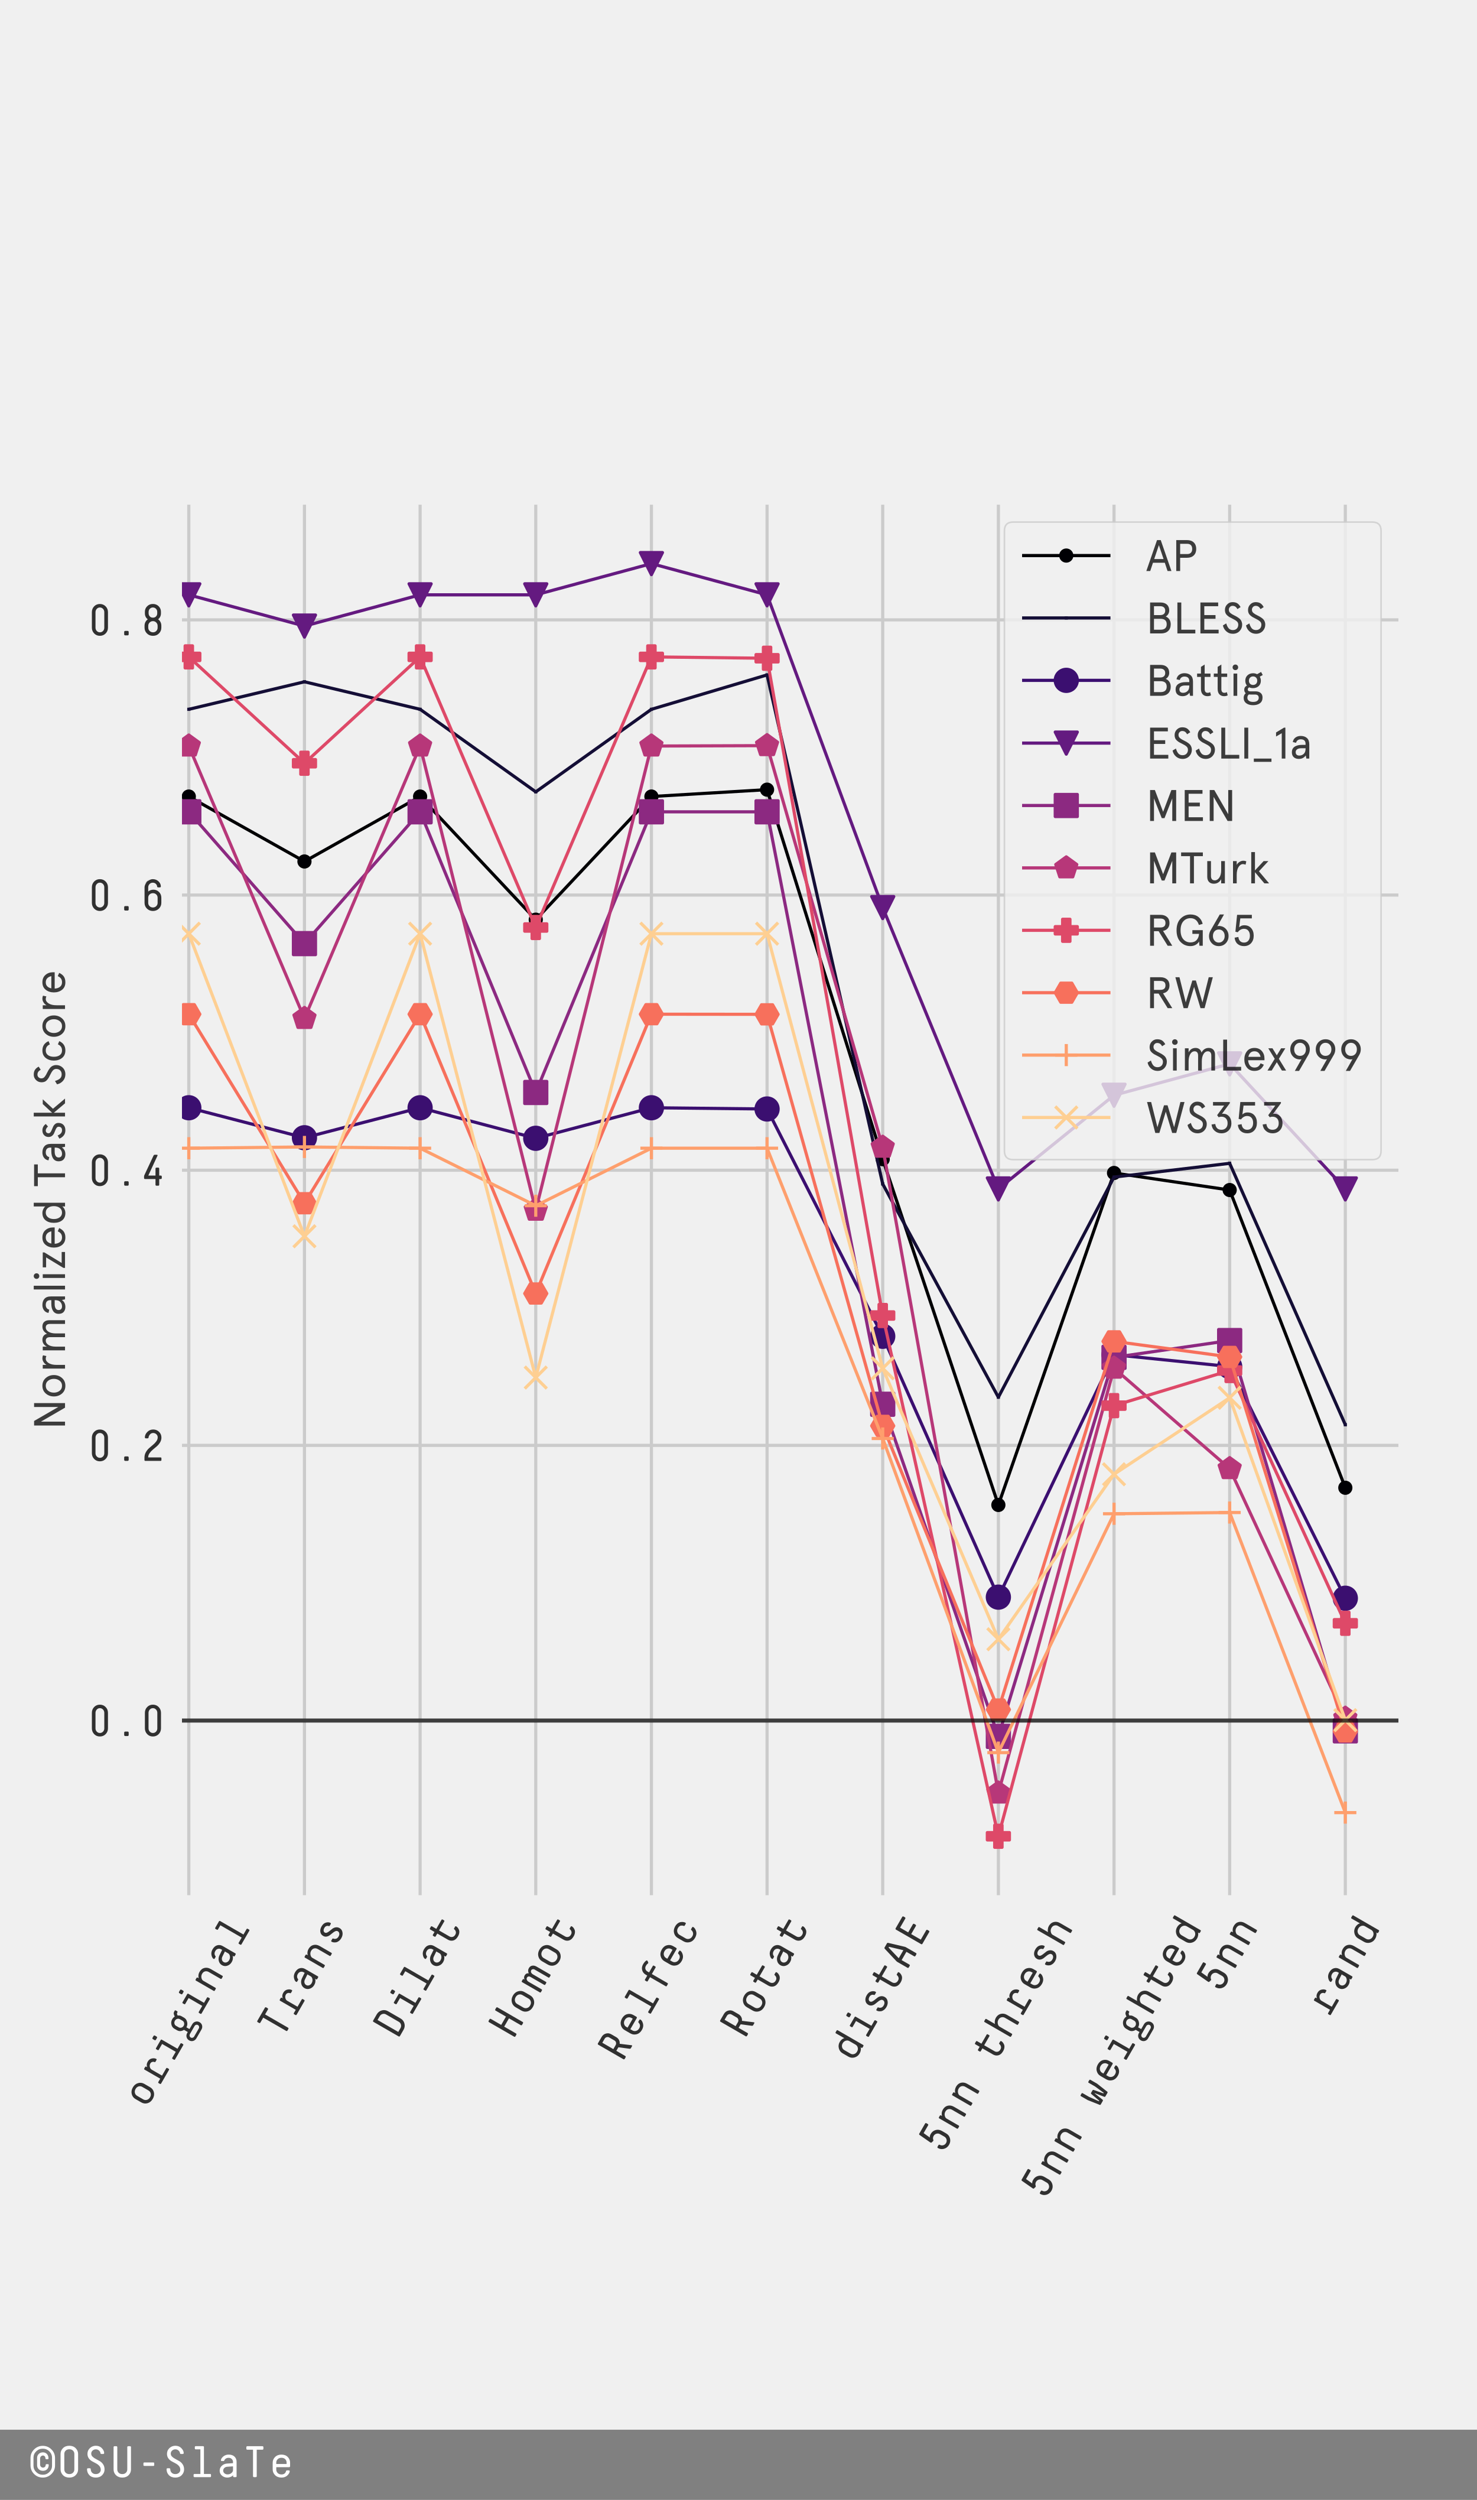 <?xml version="1.0" encoding="utf-8" standalone="no"?>
<!DOCTYPE svg PUBLIC "-//W3C//DTD SVG 1.1//EN"
  "http://www.w3.org/Graphics/SVG/1.1/DTD/svg11.dtd">
<!-- Created with matplotlib (https://matplotlib.org/) -->
<svg height="792pt" version="1.1" viewBox="0 0 468 792" width="468pt" xmlns="http://www.w3.org/2000/svg" xmlns:xlink="http://www.w3.org/1999/xlink">
 <defs>
  <style type="text/css">
*{stroke-linecap:butt;stroke-linejoin:round;}
  </style>
 </defs>
 <g id="figure_1">
  <g id="patch_1">
   <path d="M 0 792 
L 468 792 
L 468 0 
L 0 0 
z
" style="fill:#f0f0f0;"/>
  </g>
  <g id="axes_1">
   <g id="patch_2">
    <path d="M 56.16 601.92 
L 444.6 601.92 
L 444.6 158.4 
L 56.16 158.4 
z
" style="fill:#f0f0f0;"/>
   </g>
   <g id="matplotlib.axis_1">
    <g id="xtick_1">
     <g id="line2d_1">
      <path clip-path="url(#p3aeab7cc17)" d="M 59.825 601.92 
L 59.825 158.4 
" style="fill:none;stroke:#cbcbcb;"/>
     </g>
     <g id="line2d_2"/>
     <g id="text_1">
      <!-- original -->
      <defs>
       <path d="M 49.797 32.594 
L 49.797 17.406 
Q 49.797 9.703 44.25 4.344 
Q 38.703 -1 30 -1 
Q 21.094 -1 15.594 4.344 
Q 10.094 9.703 10.094 17.5 
L 10.094 32.594 
Q 10.094 40.297 15.641 45.641 
Q 21.203 51 30 51 
Q 38.703 51 44.25 45.594 
Q 49.797 40.203 49.797 32.594 
z
M 41.594 16.906 
L 41.594 33.094 
Q 41.594 37.594 38.438 40.75 
Q 35.297 43.906 30 43.906 
Q 24.703 43.906 21.453 40.75 
Q 18.203 37.594 18.203 33.094 
L 18.203 17 
Q 18.203 12.5 21.453 9.297 
Q 24.703 6.094 30 6.094 
Q 35.297 6.094 38.438 9.25 
Q 41.594 12.406 41.594 16.906 
z
" id="DecimaMonoPro-111"/>
       <path d="M 37.203 51 
Q 44.094 51 48.141 46.453 
Q 52.203 41.906 52.203 37.5 
Q 52.203 35.703 50.5 35.703 
L 45.906 35.703 
Q 44.297 35.703 44.094 37.406 
Q 43.797 39.797 41.75 41.797 
Q 39.703 43.797 36.594 43.797 
Q 32.406 43.797 29.203 40.797 
Q 26 37.797 26 34 
L 26 7.203 
L 45.094 7.203 
Q 45.797 7.203 46.344 6.703 
Q 46.906 6.203 46.906 5.406 
L 46.906 1.797 
Q 46.906 1 46.344 0.5 
Q 45.797 0 45.094 0 
L 9.297 0 
Q 8.594 0 8.047 0.5 
Q 7.5 1 7.5 1.797 
L 7.5 5.406 
Q 7.5 6.203 8.047 6.703 
Q 8.594 7.203 9.297 7.203 
L 18 7.203 
L 18 48.203 
Q 18 50 20.297 50 
L 23.5 50 
Q 25.797 50 25.797 48.203 
L 25.797 45.703 
Q 29.797 51 37.203 51 
z
" id="DecimaMonoPro-114"/>
       <path d="M 13 50 
L 34.406 50 
Q 35.203 50 35.703 49.5 
Q 36.203 49 36.203 48.203 
L 36.203 7.203 
L 49.703 7.203 
Q 50.406 7.203 50.953 6.703 
Q 51.5 6.203 51.5 5.406 
L 51.5 1.797 
Q 51.5 1 50.953 0.5 
Q 50.406 0 49.703 0 
L 12.5 0 
Q 11.797 0 11.25 0.5 
Q 10.703 1 10.703 1.797 
L 10.703 5.406 
Q 10.703 6.203 11.25 6.703 
Q 11.797 7.203 12.5 7.203 
L 28.203 7.203 
L 28.203 42.797 
L 13 42.797 
Q 12.203 42.797 11.703 43.297 
Q 11.203 43.797 11.203 44.594 
L 11.203 48.203 
Q 11.203 49 11.703 49.5 
Q 12.203 50 13 50 
z
M 36.406 66.297 
L 36.406 62 
Q 36.406 61 35.75 60.344 
Q 35.094 59.703 34.094 59.703 
L 29.5 59.703 
Q 28.5 59.703 27.844 60.344 
Q 27.203 61 27.203 62 
L 27.203 66.297 
Q 27.203 67.297 27.844 67.938 
Q 28.5 68.594 29.5 68.594 
L 34.094 68.594 
Q 35.094 68.594 35.75 67.938 
Q 36.406 67.297 36.406 66.297 
z
" id="DecimaMonoPro-105"/>
       <path d="M 39.906 -0.5 
L 19.203 -0.5 
Q 16.703 -0.5 14.953 -2.141 
Q 13.203 -3.797 13.203 -6.094 
Q 13.203 -8.406 14.953 -10 
Q 16.703 -11.594 19.203 -11.594 
L 39.797 -11.594 
Q 42.297 -11.594 44.047 -9.938 
Q 45.797 -8.297 45.797 -6 
Q 45.797 -3.703 44.094 -2.094 
Q 42.406 -0.5 39.906 -0.5 
z
M 36.797 29.203 
L 36.797 35.906 
Q 36.797 39.406 34.297 41.703 
Q 31.797 44 28.297 44 
Q 24.594 44 22.047 41.703 
Q 19.5 39.406 19.5 35.906 
L 19.5 29.203 
Q 19.5 25.797 22.047 23.438 
Q 24.594 21.094 28.297 21.094 
Q 31.703 21.094 34.25 23.438 
Q 36.797 25.797 36.797 29.203 
z
M 47.5 48.594 
Q 44.406 48.594 43.5 47.297 
L 41.406 44.406 
Q 44.5 41 44.5 35.906 
L 44.5 29.297 
Q 44.5 23.297 39.547 18.641 
Q 34.594 14 28.297 14 
L 28.297 6 
L 41 6 
Q 46.094 6 49.641 2.547 
Q 53.203 -0.906 53.203 -6.094 
Q 53.203 -11.297 49.641 -14.641 
Q 46.094 -18 40.906 -18 
L 18 -18 
Q 12.797 -18 9.297 -14.641 
Q 5.797 -11.297 5.797 -6.094 
Q 5.797 -0.797 9.297 2.594 
Q 12.797 6 18 6 
L 20.594 6 
L 20.594 16 
Q 17.703 17.094 14.797 20.547 
Q 11.906 24 11.906 29.297 
L 11.906 35.906 
Q 11.906 42.094 16.75 46.547 
Q 21.594 51 28.297 51 
Q 32.703 51 36.094 49 
L 38.797 52.406 
Q 40.406 54.406 42.094 55.094 
Q 43.797 55.797 47.5 55.797 
Q 48.203 55.797 48.75 55.297 
Q 49.297 54.797 49.297 54 
L 49.297 50.406 
Q 49.297 49.594 48.75 49.094 
Q 48.203 48.594 47.5 48.594 
z
" id="DecimaMonoPro-103"/>
       <path d="M 50 32.406 
L 50 1.797 
Q 50 0 47.703 0 
L 44.297 0 
Q 42 0 42 1.797 
L 42 32.703 
Q 42 37.5 39.094 40.641 
Q 36.203 43.797 30.906 43.797 
Q 26.094 43.797 22.344 40.547 
Q 18.594 37.297 18.594 33.5 
L 18.594 1.797 
Q 18.594 0 16.297 0 
L 12.906 0 
Q 10.594 0 10.594 1.797 
L 10.594 48.203 
Q 10.594 50 12.906 50 
L 16.094 50 
Q 18.406 50 18.406 48.203 
L 18.406 45.5 
Q 24.094 51 31.797 51 
Q 40.297 51 45.141 45.75 
Q 50 40.5 50 32.406 
z
" id="DecimaMonoPro-110"/>
       <path d="M 40.5 24.406 
L 27.406 23.5 
Q 23.5 23.203 20.891 20.75 
Q 18.297 18.297 18.297 14.703 
Q 18.297 11.203 21.141 8.703 
Q 24 6.203 28.094 6.203 
Q 33.406 6.203 36.953 9.25 
Q 40.5 12.297 40.5 15.703 
z
M 48.594 34.797 
L 48.594 1.797 
Q 48.594 0 46.297 0 
L 43.094 0 
Q 40.797 0 40.797 1.797 
L 40.797 4.406 
Q 40.297 3.797 39.344 2.891 
Q 38.406 2 35.047 0.5 
Q 31.703 -1 27.703 -1 
Q 20.5 -1 15.391 3.453 
Q 10.297 7.906 10.297 14.594 
Q 10.297 21.094 15.094 25.641 
Q 19.906 30.203 26.797 30.703 
L 40.5 31.594 
L 40.5 34.203 
Q 40.5 38.094 37.797 40.891 
Q 35.094 43.703 30.703 43.703 
Q 26.906 43.703 24.406 42.094 
Q 21.906 40.5 21 38.094 
Q 20.203 36.406 19.203 36.406 
L 15 36.406 
Q 14.203 36.406 13.703 36.906 
Q 13.203 37.406 13.203 38.203 
Q 13.203 42.094 18.203 46.547 
Q 23.203 51 30.703 51 
Q 39.297 51 43.938 46.391 
Q 48.594 41.797 48.594 34.797 
z
" id="DecimaMonoPro-97"/>
       <path d="M 15.906 70.094 
L 32.906 70.094 
Q 33.594 70.094 34.141 69.547 
Q 34.703 69 34.703 68.297 
L 34.703 7.203 
L 48.906 7.203 
Q 49.594 7.203 50.141 6.703 
Q 50.703 6.203 50.703 5.406 
L 50.703 1.797 
Q 50.703 1 50.141 0.5 
Q 49.594 0 48.906 0 
L 13.094 0 
Q 12.406 0 11.844 0.5 
Q 11.297 1 11.297 1.797 
L 11.297 5.406 
Q 11.297 6.203 11.844 6.703 
Q 12.406 7.203 13.094 7.203 
L 26.703 7.203 
L 26.703 62.906 
L 15.906 62.906 
Q 15.203 62.906 14.641 63.453 
Q 14.094 64 14.094 64.703 
L 14.094 68.297 
Q 14.094 69 14.641 69.547 
Q 15.203 70.094 15.906 70.094 
z
" id="DecimaMonoPro-108"/>
      </defs>
      <g style="fill:#303030;" transform="translate(46.183 668.523)rotate(-60)scale(0.14 -0.14)">
       <use xlink:href="#DecimaMonoPro-111"/>
       <use x="60" xlink:href="#DecimaMonoPro-114"/>
       <use x="120" xlink:href="#DecimaMonoPro-105"/>
       <use x="180" xlink:href="#DecimaMonoPro-103"/>
       <use x="240" xlink:href="#DecimaMonoPro-105"/>
       <use x="300" xlink:href="#DecimaMonoPro-110"/>
       <use x="360" xlink:href="#DecimaMonoPro-97"/>
       <use x="420" xlink:href="#DecimaMonoPro-108"/>
      </g>
     </g>
    </g>
    <g id="xtick_2">
     <g id="line2d_3">
      <path clip-path="url(#p3aeab7cc17)" d="M 96.47 601.92 
L 96.47 158.4 
" style="fill:none;stroke:#cbcbcb;"/>
     </g>
     <g id="line2d_4"/>
     <g id="text_2">
      <!-- Trans -->
      <defs>
       <path d="M 34.203 62.094 
L 34.203 2 
Q 34.203 1.203 33.594 0.594 
Q 33 0 31.906 0 
L 28.094 0 
Q 27 0 26.391 0.594 
Q 25.797 1.203 25.797 2 
L 25.797 62.094 
L 12.703 62.094 
Q 11.906 62.094 11.297 62.688 
Q 10.703 63.297 10.703 64.406 
L 10.703 67.703 
Q 10.703 68.797 11.297 69.391 
Q 11.906 70 12.703 70 
L 47.297 70 
Q 48.094 70 48.688 69.391 
Q 49.297 68.797 49.297 67.703 
L 49.297 64.406 
Q 49.297 63.297 48.688 62.688 
Q 48.094 62.094 47.297 62.094 
z
" id="DecimaMonoPro-84"/>
       <path d="M 30.094 -1 
Q 25.297 -1 21.547 0.594 
Q 17.797 2.203 15.844 4.594 
Q 13.906 7 12.953 9.391 
Q 12 11.797 12 14 
Q 12 14.797 12.5 15.297 
Q 13 15.797 13.797 15.797 
L 18.297 15.797 
Q 19.906 15.797 20.094 14.094 
Q 20.406 11.203 22.797 8.703 
Q 25.203 6.203 30.094 6.203 
Q 34.297 6.203 36.891 8.297 
Q 39.5 10.406 39.5 13.594 
Q 39.5 16.5 36.844 18.5 
Q 34.203 20.5 30.391 21.844 
Q 26.594 23.203 22.844 24.797 
Q 19.094 26.406 16.438 29.5 
Q 13.797 32.594 13.797 37.094 
Q 13.797 43.297 18.438 47.141 
Q 23.094 51 30.703 51 
Q 38.906 51 43.25 46.5 
Q 47.594 42 47.594 37.5 
Q 47.594 36.797 47.094 36.25 
Q 46.594 35.703 45.797 35.703 
L 41.203 35.703 
Q 39.703 35.703 39.406 37.406 
Q 38.906 40 36.75 41.891 
Q 34.594 43.797 30.703 43.797 
Q 26.906 43.797 24.547 42.094 
Q 22.203 40.406 22.203 37.703 
Q 22.203 35 24.844 33.094 
Q 27.5 31.203 31.25 29.891 
Q 35 28.594 38.703 26.938 
Q 42.406 25.297 45.047 21.844 
Q 47.703 18.406 47.703 13.406 
Q 47.703 7.406 42.594 3.203 
Q 37.5 -1 30.094 -1 
z
" id="DecimaMonoPro-115"/>
      </defs>
      <g style="fill:#303030;" transform="translate(89.128 646.7)rotate(-60)scale(0.14 -0.14)">
       <use xlink:href="#DecimaMonoPro-84"/>
       <use x="60" xlink:href="#DecimaMonoPro-114"/>
       <use x="120" xlink:href="#DecimaMonoPro-97"/>
       <use x="180" xlink:href="#DecimaMonoPro-110"/>
       <use x="240" xlink:href="#DecimaMonoPro-115"/>
      </g>
     </g>
    </g>
    <g id="xtick_3">
     <g id="line2d_5">
      <path clip-path="url(#p3aeab7cc17)" d="M 133.115 601.92 
L 133.115 158.4 
" style="fill:none;stroke:#cbcbcb;"/>
     </g>
     <g id="line2d_6"/>
     <g id="text_3">
      <!-- Dilat -->
      <defs>
       <path d="M 29.797 0 
L 13.703 0 
Q 12.594 0 12 0.594 
Q 11.406 1.203 11.406 2 
L 11.406 68 
Q 11.406 68.797 12 69.391 
Q 12.594 70 13.703 70 
L 29.797 70 
Q 37.703 70 43.203 64.641 
Q 48.703 59.297 48.703 51.594 
L 48.703 18.406 
Q 48.703 10.703 43.203 5.344 
Q 37.703 0 29.797 0 
z
M 40.203 18.297 
L 40.203 51.703 
Q 40.203 56.094 37.094 59.094 
Q 34 62.094 29.5 62.094 
L 19.703 62.094 
L 19.703 7.906 
L 29.5 7.906 
Q 34 7.906 37.094 10.906 
Q 40.203 13.906 40.203 18.297 
z
" id="DecimaMonoPro-68"/>
       <path d="M 24.797 61.297 
L 24.797 50 
L 48.406 50 
Q 49.203 50 49.703 49.5 
Q 50.203 49 50.203 48.203 
L 50.203 44.594 
Q 50.203 43.797 49.703 43.297 
Q 49.203 42.797 48.406 42.797 
L 24.797 42.797 
L 24.797 15.906 
Q 24.797 11.797 27.391 9 
Q 30 6.203 34.797 6.203 
Q 39 6.203 41.391 8.641 
Q 43.797 11.094 44.203 14 
Q 44.406 15.703 45.906 15.703 
L 50.406 15.703 
Q 51.203 15.703 51.703 15.141 
Q 52.203 14.594 52.203 13.906 
Q 52.203 11.594 51.297 9.25 
Q 50.406 6.906 48.547 4.5 
Q 46.703 2.094 43.047 0.547 
Q 39.406 -1 34.594 -1 
Q 25.703 -1 21.203 3.594 
Q 16.703 8.203 16.703 15.094 
L 16.703 42.797 
L 9.297 42.797 
Q 8.594 42.797 8.047 43.297 
Q 7.5 43.797 7.5 44.594 
L 7.5 48.203 
Q 7.5 49 8.047 49.5 
Q 8.594 50 9.297 50 
L 16.703 50 
L 16.703 61.297 
Q 16.703 63.094 19 63.094 
L 22.594 63.094 
Q 24.797 63.094 24.797 61.297 
z
" id="DecimaMonoPro-116"/>
      </defs>
      <g style="fill:#303030;" transform="translate(125.773 646.7)rotate(-60)scale(0.14 -0.14)">
       <use xlink:href="#DecimaMonoPro-68"/>
       <use x="60" xlink:href="#DecimaMonoPro-105"/>
       <use x="120" xlink:href="#DecimaMonoPro-108"/>
       <use x="180" xlink:href="#DecimaMonoPro-97"/>
       <use x="240" xlink:href="#DecimaMonoPro-116"/>
      </g>
     </g>
    </g>
    <g id="xtick_4">
     <g id="line2d_7">
      <path clip-path="url(#p3aeab7cc17)" d="M 169.76 601.92 
L 169.76 158.4 
" style="fill:none;stroke:#cbcbcb;"/>
     </g>
     <g id="line2d_8"/>
     <g id="text_4">
      <!-- Homot -->
      <defs>
       <path d="M 49.203 68 
L 49.203 2 
Q 49.203 1.203 48.594 0.594 
Q 48 0 46.906 0 
L 43.094 0 
Q 42 0 41.391 0.594 
Q 40.797 1.203 40.797 2 
L 40.797 33 
L 19.094 33 
L 19.094 2 
Q 19.094 1.203 18.5 0.594 
Q 17.906 0 16.797 0 
L 13 0 
Q 11.906 0 11.297 0.594 
Q 10.703 1.203 10.703 2 
L 10.703 68 
Q 10.703 68.797 11.297 69.391 
Q 11.906 70 13 70 
L 16.797 70 
Q 17.906 70 18.5 69.391 
Q 19.094 68.797 19.094 68 
L 19.094 40.797 
L 40.797 40.797 
L 40.797 68 
Q 40.797 68.797 41.391 69.391 
Q 42 70 43.094 70 
L 46.906 70 
Q 48 70 48.594 69.391 
Q 49.203 68.797 49.203 68 
z
" id="DecimaMonoPro-72"/>
       <path d="M 45.406 1.797 
L 45.406 38.406 
Q 45.406 40.5 43.844 42.141 
Q 42.297 43.797 40.5 43.797 
Q 37.406 43.797 35.75 41.438 
Q 34.094 39.094 34.094 35.5 
L 34.094 1.797 
Q 34.094 0 31.797 0 
L 28.594 0 
Q 26.297 0 26.297 1.797 
L 26.297 38.406 
Q 26.297 40.594 24.844 42.188 
Q 23.406 43.797 21.094 43.797 
Q 18.094 43.797 16.344 41.391 
Q 14.594 39 14.594 35.5 
L 14.594 1.797 
Q 14.594 0 12.297 0 
L 8.906 0 
Q 6.594 0 6.594 1.797 
L 6.594 48.203 
Q 6.594 50 8.906 50 
L 12.203 50 
Q 14.406 50 14.406 48.203 
L 14.406 46.297 
Q 17.5 50.797 22.797 50.797 
Q 25.406 50.797 27.25 49.844 
Q 29.094 48.906 29.797 47.953 
Q 30.5 47 31.406 45.203 
Q 35.406 50.797 41.594 50.797 
Q 47.203 50.797 50.297 47.047 
Q 53.406 43.297 53.406 37.5 
L 53.406 1.797 
Q 53.406 0 51.094 0 
L 47.703 0 
Q 45.406 0 45.406 1.797 
z
" id="DecimaMonoPro-109"/>
      </defs>
      <g style="fill:#303030;" transform="translate(162.418 646.7)rotate(-60)scale(0.14 -0.14)">
       <use xlink:href="#DecimaMonoPro-72"/>
       <use x="60" xlink:href="#DecimaMonoPro-111"/>
       <use x="120" xlink:href="#DecimaMonoPro-109"/>
       <use x="180" xlink:href="#DecimaMonoPro-111"/>
       <use x="240" xlink:href="#DecimaMonoPro-116"/>
      </g>
     </g>
    </g>
    <g id="xtick_5">
     <g id="line2d_9">
      <path clip-path="url(#p3aeab7cc17)" d="M 206.406 601.92 
L 206.406 158.4 
" style="fill:none;stroke:#cbcbcb;"/>
     </g>
     <g id="line2d_10"/>
     <g id="text_5">
      <!-- Relfec -->
      <defs>
       <path d="M 37.797 26.906 
L 48.203 2.5 
Q 48.594 1.5 48.594 1.203 
Q 48.594 0 46.906 0 
L 42 0 
Q 40.094 0 39.297 1.906 
L 29.5 25.5 
L 20.203 25.5 
L 20.203 2 
Q 20.203 1.203 19.594 0.594 
Q 19 0 17.906 0 
L 14.094 0 
Q 13 0 12.391 0.594 
Q 11.797 1.203 11.797 2 
L 11.797 68 
Q 11.797 68.797 12.391 69.391 
Q 13 70 14.094 70 
L 30.906 70 
Q 37.594 70 42.25 65.453 
Q 46.906 60.906 46.906 54.406 
L 46.906 41.094 
Q 46.906 36.297 44.5 32.547 
Q 42.094 28.797 37.797 26.906 
z
M 38.406 40.797 
L 38.406 54.5 
Q 38.406 57.594 36.094 59.844 
Q 33.797 62.094 30.594 62.094 
L 20.203 62.094 
L 20.203 33.297 
L 30.594 33.297 
Q 33.797 33.297 36.094 35.5 
Q 38.406 37.703 38.406 40.797 
z
" id="DecimaMonoPro-82"/>
       <path d="M 48.797 13.5 
Q 48.797 9.094 43.75 4.047 
Q 38.703 -1 30.203 -1 
Q 21.203 -1 15.75 4.453 
Q 10.297 9.906 10.297 17.5 
L 10.297 32.703 
Q 10.297 40.203 15.75 45.594 
Q 21.203 51 30.203 51 
Q 39.203 51 44.453 45.594 
Q 49.703 40.203 49.703 32.703 
L 49.703 24.797 
Q 49.703 23.797 49.047 23.141 
Q 48.406 22.5 47.406 22.5 
L 18.406 22.5 
L 18.406 17 
Q 18.406 12.5 21.656 9.297 
Q 24.906 6.094 30.203 6.094 
Q 38.5 6.094 40.594 13.594 
Q 41.094 15.297 42.406 15.297 
L 47 15.297 
Q 47.797 15.297 48.297 14.75 
Q 48.797 14.203 48.797 13.5 
z
M 18.406 33 
L 18.406 29.703 
L 41.797 29.703 
L 41.797 33 
Q 41.797 37.5 38.641 40.641 
Q 35.5 43.797 30.203 43.797 
Q 24.906 43.797 21.656 40.641 
Q 18.406 37.5 18.406 33 
z
" id="DecimaMonoPro-101"/>
       <path d="M 22.703 50 
L 22.703 54.094 
Q 22.703 61.297 27.594 66.141 
Q 32.5 71 40.297 71 
Q 43.703 71 46.453 70.391 
Q 49.203 69.797 50.297 69.203 
L 51.406 68.594 
Q 52.094 68.203 52.094 67.203 
Q 52.094 66.594 51.797 66.094 
L 49.5 63 
Q 49 62.203 48.203 62.203 
Q 48 62.203 46.5 62.703 
Q 44.406 63.703 40.406 63.703 
Q 36.094 63.703 33.5 61.047 
Q 30.906 58.406 30.906 54.406 
L 30.906 50 
L 47.797 50 
Q 48.594 50 49.094 49.5 
Q 49.594 49 49.594 48.203 
L 49.594 44.594 
Q 49.594 43.797 49.094 43.297 
Q 48.594 42.797 47.797 42.797 
L 30.906 42.797 
L 30.906 1.797 
Q 30.906 0 28.594 0 
L 25 0 
Q 22.703 0 22.703 1.797 
L 22.703 42.797 
L 12.406 42.797 
Q 11.594 42.797 11.094 43.297 
Q 10.594 43.797 10.594 44.594 
L 10.594 48.203 
Q 10.594 49 11.094 49.5 
Q 11.594 50 12.406 50 
z
" id="DecimaMonoPro-102"/>
       <path d="M 30.703 43.703 
Q 25.5 43.703 22.25 40.5 
Q 19 37.297 19 32.906 
L 19 17 
Q 19 12.406 22.25 9.25 
Q 25.5 6.094 30.797 6.094 
Q 35.594 6.094 38.438 8.891 
Q 41.297 11.703 41.703 14.906 
Q 41.906 16.594 43.5 16.594 
L 48.094 16.594 
Q 48.797 16.594 49.344 16.094 
Q 49.906 15.594 49.906 14.797 
Q 49.906 9.594 44.75 4.297 
Q 39.594 -1 30.688 -1 
Q 21.797 -1 16.344 4.5 
Q 10.906 10 10.906 17.5 
L 10.906 32.594 
Q 10.906 40.203 16.406 45.594 
Q 21.906 51 30.703 51 
Q 35.703 51 39.547 49.297 
Q 43.406 47.594 45.453 44.938 
Q 47.5 42.297 48.5 39.75 
Q 49.5 37.203 49.5 35 
Q 49.5 34.203 48.953 33.703 
Q 48.406 33.203 47.703 33.203 
L 43.094 33.203 
Q 41.5 33.203 41.297 34.906 
Q 41.094 36.203 40.594 37.453 
Q 40.094 38.703 39 40.25 
Q 37.906 41.797 35.75 42.75 
Q 33.594 43.703 30.703 43.703 
z
" id="DecimaMonoPro-99"/>
      </defs>
      <g style="fill:#303030;" transform="translate(196.964 653.974)rotate(-60)scale(0.14 -0.14)">
       <use xlink:href="#DecimaMonoPro-82"/>
       <use x="60" xlink:href="#DecimaMonoPro-101"/>
       <use x="120" xlink:href="#DecimaMonoPro-108"/>
       <use x="180" xlink:href="#DecimaMonoPro-102"/>
       <use x="240" xlink:href="#DecimaMonoPro-101"/>
       <use x="300" xlink:href="#DecimaMonoPro-99"/>
      </g>
     </g>
    </g>
    <g id="xtick_6">
     <g id="line2d_11">
      <path clip-path="url(#p3aeab7cc17)" d="M 243.051 601.92 
L 243.051 158.4 
" style="fill:none;stroke:#cbcbcb;"/>
     </g>
     <g id="line2d_12"/>
     <g id="text_6">
      <!-- Rotat -->
      <g style="fill:#303030;" transform="translate(235.709 646.7)rotate(-60)scale(0.14 -0.14)">
       <use xlink:href="#DecimaMonoPro-82"/>
       <use x="60" xlink:href="#DecimaMonoPro-111"/>
       <use x="120" xlink:href="#DecimaMonoPro-116"/>
       <use x="180" xlink:href="#DecimaMonoPro-97"/>
       <use x="240" xlink:href="#DecimaMonoPro-116"/>
      </g>
     </g>
    </g>
    <g id="xtick_7">
     <g id="line2d_13">
      <path clip-path="url(#p3aeab7cc17)" d="M 279.696 601.92 
L 279.696 158.4 
" style="fill:none;stroke:#cbcbcb;"/>
     </g>
     <g id="line2d_14"/>
     <g id="text_7">
      <!-- distAE -->
      <defs>
       <path d="M 17.906 32.906 
L 17.906 16.906 
Q 17.906 12.297 21.156 9.188 
Q 24.406 6.094 29.5 6.094 
Q 34.594 6.094 37.938 9.25 
Q 41.297 12.406 41.297 17 
L 41.297 32.906 
Q 41.297 37.5 37.938 40.594 
Q 34.594 43.703 29.5 43.703 
Q 24.406 43.703 21.156 40.594 
Q 17.906 37.5 17.906 32.906 
z
M 41.297 46.297 
L 41.203 68.203 
Q 41.203 70 43.5 70 
L 47 70 
Q 49.297 70 49.297 68.203 
L 49.297 1.797 
Q 49.297 0 47 0 
L 44.094 0 
Q 41.797 0 41.797 1.797 
L 41.797 4.094 
Q 41.406 3.5 40.5 2.641 
Q 39.594 1.797 36.25 0.391 
Q 32.906 -1 28.703 -1 
Q 20.703 -1 15.203 4.344 
Q 9.703 9.703 9.703 17.406 
L 9.703 32.594 
Q 9.703 40.203 15.25 45.594 
Q 20.797 51 28.703 51 
Q 32.594 51 35.75 49.797 
Q 38.906 48.594 40.094 47.406 
z
" id="DecimaMonoPro-100"/>
       <path d="M 40.5 30.094 
L 30.906 62.094 
L 29 62.094 
L 19.5 30.094 
z
M 37.703 68 
L 48.594 31.797 
Q 49.203 30 49.203 28.203 
L 49.203 2 
Q 49.203 1.203 48.594 0.594 
Q 48 0 46.906 0 
L 43.094 0 
Q 42 0 41.391 0.594 
Q 40.797 1.203 40.797 2 
L 40.797 22.297 
L 19.094 22.297 
L 19.094 2 
Q 19.094 1.203 18.5 0.594 
Q 17.906 0 16.797 0 
L 13 0 
Q 11.906 0 11.297 0.594 
Q 10.703 1.203 10.703 2 
L 10.703 28.203 
Q 10.703 30 11.297 31.906 
L 22.203 68 
Q 22.797 70 24.594 70 
L 35.297 70 
Q 37.094 70 37.703 68 
z
" id="DecimaMonoPro-65"/>
       <path d="M 45.5 0 
L 14.797 0 
Q 13.703 0 13.094 0.594 
Q 12.5 1.203 12.5 2 
L 12.5 68 
Q 12.5 68.797 13.094 69.391 
Q 13.703 70 14.797 70 
L 44.703 70 
Q 45.5 70 46.094 69.391 
Q 46.703 68.797 46.703 67.703 
L 46.703 64.406 
Q 46.703 63.297 46.094 62.688 
Q 45.5 62.094 44.703 62.094 
L 20.906 62.094 
L 20.906 40.797 
L 42.297 40.797 
Q 43.094 40.797 43.688 40.188 
Q 44.297 39.594 44.297 38.5 
L 44.297 35.297 
Q 44.297 34.203 43.688 33.594 
Q 43.094 33 42.297 33 
L 20.906 33 
L 20.906 7.906 
L 45.5 7.906 
Q 46.297 7.906 46.891 7.297 
Q 47.5 6.703 47.5 5.594 
L 47.5 2.297 
Q 47.5 1.203 46.891 0.594 
Q 46.297 0 45.5 0 
z
" id="DecimaMonoPro-69"/>
      </defs>
      <g style="fill:#303030;" transform="translate(270.254 653.974)rotate(-60)scale(0.14 -0.14)">
       <use xlink:href="#DecimaMonoPro-100"/>
       <use x="60" xlink:href="#DecimaMonoPro-105"/>
       <use x="120" xlink:href="#DecimaMonoPro-115"/>
       <use x="180" xlink:href="#DecimaMonoPro-116"/>
       <use x="240" xlink:href="#DecimaMonoPro-65"/>
       <use x="300" xlink:href="#DecimaMonoPro-69"/>
      </g>
     </g>
    </g>
    <g id="xtick_8">
     <g id="line2d_15">
      <path clip-path="url(#p3aeab7cc17)" d="M 316.342 601.92 
L 316.342 158.4 
" style="fill:none;stroke:#cbcbcb;"/>
     </g>
     <g id="line2d_16"/>
     <g id="text_8">
      <!-- 5nn thresh -->
      <defs>
       <path d="M 21.906 35.594 
Q 21.094 34.406 19.797 34.406 
Q 19.406 34.406 18.203 34.797 
L 14.797 35.797 
Q 13.203 36.297 13.406 38.5 
L 15.906 67.703 
Q 16.094 70 18.094 70 
L 44.406 70 
Q 46.594 70 46.594 67.703 
L 46.594 64.406 
Q 46.594 62.094 44.406 62.094 
L 24.094 62.094 
L 22.406 44.797 
Q 25.203 47.203 30.703 47.203 
Q 38.406 47.203 43.703 42 
Q 49 36.797 49 28.906 
L 49 17.5 
Q 49 9.797 43.5 4.391 
Q 38 -1 30.094 -1 
Q 21.906 -1 16.453 4.344 
Q 11 9.703 11 17.406 
Q 11 18.203 11.594 18.797 
Q 12.203 19.406 13.297 19.406 
L 17.094 19.406 
Q 18.203 19.406 18.797 18.797 
Q 19.406 18.203 19.406 17.406 
Q 19.406 13 22.5 9.953 
Q 25.594 6.906 30.094 6.906 
Q 34.5 6.906 37.547 9.953 
Q 40.594 13 40.594 17.406 
L 40.594 28.797 
Q 40.594 33.203 37.5 36.25 
Q 34.406 39.297 29.797 39.297 
Q 27.703 39.297 25.797 38.438 
Q 23.906 37.594 23.094 36.891 
Q 22.297 36.203 21.906 35.594 
z
" id="DecimaMonoPro-53"/>
       <path id="DecimaMonoPro-32"/>
       <path d="M 50.094 32.703 
L 50.094 1.797 
Q 50.094 0 47.797 0 
L 44.406 0 
Q 42.094 0 42.094 1.797 
L 42.094 33 
Q 42.094 37.594 39.047 40.688 
Q 36 43.797 31 43.797 
Q 26.203 43.797 22.453 40.547 
Q 18.703 37.297 18.703 33.5 
L 18.703 1.797 
Q 18.703 0 16.406 0 
L 13 0 
Q 10.703 0 10.703 1.797 
L 10.703 68.203 
Q 10.703 70 13 70 
L 16.5 70 
Q 18.703 70 18.703 68.203 
L 18.703 45.594 
Q 19.203 46.203 20.25 47.094 
Q 21.297 48 24.688 49.5 
Q 28.094 51 31.906 51 
Q 40.094 51 45.094 45.75 
Q 50.094 40.5 50.094 32.703 
z
" id="DecimaMonoPro-104"/>
      </defs>
      <g style="fill:#303030;" transform="translate(298.5 683.073)rotate(-60)scale(0.14 -0.14)">
       <use xlink:href="#DecimaMonoPro-53"/>
       <use x="60" xlink:href="#DecimaMonoPro-110"/>
       <use x="120" xlink:href="#DecimaMonoPro-110"/>
       <use x="180" xlink:href="#DecimaMonoPro-32"/>
       <use x="240" xlink:href="#DecimaMonoPro-116"/>
       <use x="300" xlink:href="#DecimaMonoPro-104"/>
       <use x="360" xlink:href="#DecimaMonoPro-114"/>
       <use x="420" xlink:href="#DecimaMonoPro-101"/>
       <use x="480" xlink:href="#DecimaMonoPro-115"/>
       <use x="540" xlink:href="#DecimaMonoPro-104"/>
      </g>
     </g>
    </g>
    <g id="xtick_9">
     <g id="line2d_17">
      <path clip-path="url(#p3aeab7cc17)" d="M 352.987 601.92 
L 352.987 158.4 
" style="fill:none;stroke:#cbcbcb;"/>
     </g>
     <g id="line2d_18"/>
     <g id="text_9">
      <!-- 5nn weighted -->
      <defs>
       <path d="M 51.406 30.594 
L 47.203 1.797 
Q 47 0 44.906 0 
L 36.094 0 
Q 34.203 0 33.797 1.797 
L 30.203 24.703 
L 29.703 24.703 
L 26.203 1.797 
Q 25.797 0 23.906 0 
L 15.094 0 
Q 13 0 12.797 1.797 
L 8.594 30.594 
L 8.594 48.203 
Q 8.594 50 10.906 50 
L 14.094 50 
Q 16.406 50 16.406 48.203 
L 16.406 31.406 
L 19 7.297 
L 20.5 7.297 
L 24.594 30.297 
Q 25 32.094 26.906 32.094 
L 32.906 32.094 
Q 34.797 32.094 35.203 30.297 
L 39.5 7.297 
L 41 7.297 
L 43.594 31.406 
L 43.594 48.203 
Q 43.594 50 45.906 50 
L 49.094 50 
Q 51.406 50 51.406 48.203 
z
" id="DecimaMonoPro-119"/>
      </defs>
      <g style="fill:#303030;" transform="translate(330.945 697.622)rotate(-60)scale(0.14 -0.14)">
       <use xlink:href="#DecimaMonoPro-53"/>
       <use x="60" xlink:href="#DecimaMonoPro-110"/>
       <use x="120" xlink:href="#DecimaMonoPro-110"/>
       <use x="180" xlink:href="#DecimaMonoPro-32"/>
       <use x="240" xlink:href="#DecimaMonoPro-119"/>
       <use x="300" xlink:href="#DecimaMonoPro-101"/>
       <use x="360" xlink:href="#DecimaMonoPro-105"/>
       <use x="420" xlink:href="#DecimaMonoPro-103"/>
       <use x="480" xlink:href="#DecimaMonoPro-104"/>
       <use x="540" xlink:href="#DecimaMonoPro-116"/>
       <use x="600" xlink:href="#DecimaMonoPro-101"/>
       <use x="660" xlink:href="#DecimaMonoPro-100"/>
      </g>
     </g>
    </g>
    <g id="xtick_10">
     <g id="line2d_19">
      <path clip-path="url(#p3aeab7cc17)" d="M 389.632 601.92 
L 389.632 158.4 
" style="fill:none;stroke:#cbcbcb;"/>
     </g>
     <g id="line2d_20"/>
     <g id="text_10">
      <!-- 5nn -->
      <g style="fill:#303030;" transform="translate(386.49 632.15)rotate(-60)scale(0.14 -0.14)">
       <use xlink:href="#DecimaMonoPro-53"/>
       <use x="60" xlink:href="#DecimaMonoPro-110"/>
       <use x="120" xlink:href="#DecimaMonoPro-110"/>
      </g>
     </g>
    </g>
    <g id="xtick_11">
     <g id="line2d_21">
      <path clip-path="url(#p3aeab7cc17)" d="M 426.277 601.92 
L 426.277 158.4 
" style="fill:none;stroke:#cbcbcb;"/>
     </g>
     <g id="line2d_22"/>
     <g id="text_11">
      <!-- rand -->
      <g style="fill:#303030;" transform="translate(421.035 639.425)rotate(-60)scale(0.14 -0.14)">
       <use xlink:href="#DecimaMonoPro-114"/>
       <use x="60" xlink:href="#DecimaMonoPro-97"/>
       <use x="120" xlink:href="#DecimaMonoPro-110"/>
       <use x="180" xlink:href="#DecimaMonoPro-100"/>
      </g>
     </g>
    </g>
   </g>
   <g id="matplotlib.axis_2">
    <g id="ytick_1">
     <g id="line2d_23">
      <path clip-path="url(#p3aeab7cc17)" d="M 56.16 545.101 
L 444.6 545.101 
" style="fill:none;stroke:#cbcbcb;"/>
     </g>
     <g id="line2d_24"/>
     <g id="text_12">
      <!-- 0.0 -->
      <defs>
       <path d="M 48.203 52.594 
L 48.203 17.406 
Q 48.203 9.703 42.953 4.344 
Q 37.703 -1 29.891 -1 
Q 22.094 -1 16.938 4.391 
Q 11.797 9.797 11.797 17.5 
L 11.797 52.594 
Q 11.797 60.297 16.938 65.641 
Q 22.094 71 29.891 71 
Q 37.703 71 42.953 65.641 
Q 48.203 60.297 48.203 52.594 
z
M 39.906 17.297 
L 39.906 52.5 
Q 39.906 56.906 37 60 
Q 34.094 63.094 29.906 63.094 
Q 25.797 63.094 22.891 60 
Q 20 56.906 20 52.5 
L 20 17.406 
Q 20 13 22.891 9.953 
Q 25.797 6.906 30 6.906 
Q 34.094 6.906 37 9.906 
Q 39.906 12.906 39.906 17.297 
z
" id="DecimaMonoPro-48"/>
       <path d="M 35.094 7.5 
L 35.094 2.594 
Q 35.094 0 32.5 0 
L 27.5 0 
Q 24.906 0 24.906 2.594 
L 24.906 7.5 
Q 24.906 10.094 27.5 10.094 
L 32.5 10.094 
Q 35.094 10.094 35.094 7.5 
z
" id="DecimaMonoPro-46"/>
      </defs>
      <g style="fill:#303030;" transform="translate(27.46 550.008)scale(0.14 -0.14)">
       <use xlink:href="#DecimaMonoPro-48"/>
       <use x="60" xlink:href="#DecimaMonoPro-46"/>
       <use x="120" xlink:href="#DecimaMonoPro-48"/>
      </g>
     </g>
    </g>
    <g id="ytick_2">
     <g id="line2d_25">
      <path clip-path="url(#p3aeab7cc17)" d="M 56.16 457.923 
L 444.6 457.923 
" style="fill:none;stroke:#cbcbcb;"/>
     </g>
     <g id="line2d_26"/>
     <g id="text_13">
      <!-- 0.2 -->
      <defs>
       <path d="M 11.703 53 
Q 11.703 59.703 17.203 65.344 
Q 22.703 71 30.594 71 
Q 38.406 71 43.797 65.75 
Q 49.203 60.5 49.203 52.703 
Q 49.203 46.906 46.094 41.75 
Q 43 36.594 38.594 32.844 
Q 34.203 29.094 29.797 25.438 
Q 25.406 21.797 22.297 17.297 
Q 19.203 12.797 19.203 7.797 
L 47.406 7.797 
Q 48.203 7.797 48.703 7.297 
Q 49.203 6.797 49.203 6 
L 49.203 1.797 
Q 49.203 1 48.703 0.5 
Q 48.203 0 47.406 0 
L 12.594 0 
Q 11.797 0 11.297 0.5 
Q 10.797 1 10.797 1.797 
L 10.797 7.297 
Q 10.797 13.906 13.891 19.453 
Q 17 25 21.391 28.891 
Q 25.797 32.797 30.188 36.391 
Q 34.594 40 37.688 44.297 
Q 40.797 48.594 40.797 53.297 
Q 40.797 57.406 37.75 60.25 
Q 34.703 63.094 30.5 63.094 
Q 26.094 63.094 23.188 59.688 
Q 20.297 56.297 20.094 53 
Q 19.906 51 17.797 51 
L 14 51 
Q 12.906 51 12.297 51.594 
Q 11.703 52.203 11.703 53 
z
" id="DecimaMonoPro-50"/>
      </defs>
      <g style="fill:#303030;" transform="translate(27.46 462.83)scale(0.14 -0.14)">
       <use xlink:href="#DecimaMonoPro-48"/>
       <use x="60" xlink:href="#DecimaMonoPro-46"/>
       <use x="120" xlink:href="#DecimaMonoPro-50"/>
      </g>
     </g>
    </g>
    <g id="ytick_3">
     <g id="line2d_27">
      <path clip-path="url(#p3aeab7cc17)" d="M 56.16 370.745 
L 444.6 370.745 
" style="fill:none;stroke:#cbcbcb;"/>
     </g>
     <g id="line2d_28"/>
     <g id="text_14">
      <!-- 0.4 -->
      <defs>
       <path d="M 40.094 67.5 
L 19.5 22.906 
L 35.797 22.906 
L 35.797 38.906 
Q 35.797 39.703 36.391 40.297 
Q 37 40.906 38.094 40.906 
L 42.203 40.906 
Q 43 40.906 43.594 40.25 
Q 44.203 39.594 44.203 38.906 
L 44.203 22.906 
L 48 22.906 
Q 48.797 22.906 49.391 22.297 
Q 50 21.703 50 20.594 
L 50 17.406 
Q 50 16.297 49.391 15.688 
Q 48.797 15.094 48 15.094 
L 44.203 15.094 
L 44.203 2 
Q 44.203 1.203 43.594 0.594 
Q 43 0 42.203 0 
L 38.094 0 
Q 37 0 36.391 0.594 
Q 35.797 1.203 35.797 2 
L 35.797 15.094 
L 12.094 15.094 
Q 9.906 15.094 9.906 17.406 
L 9.906 21.297 
Q 9.906 22.5 11 24.703 
L 31.297 68 
Q 32.297 70 34 70 
L 38.797 70 
Q 40.5 70 40.5 68.797 
Q 40.5 68.5 40.094 67.5 
z
" id="DecimaMonoPro-52"/>
      </defs>
      <g style="fill:#303030;" transform="translate(27.46 375.651)scale(0.14 -0.14)">
       <use xlink:href="#DecimaMonoPro-48"/>
       <use x="60" xlink:href="#DecimaMonoPro-46"/>
       <use x="120" xlink:href="#DecimaMonoPro-52"/>
      </g>
     </g>
    </g>
    <g id="ytick_4">
     <g id="line2d_29">
      <path clip-path="url(#p3aeab7cc17)" d="M 56.16 283.566 
L 444.6 283.566 
" style="fill:none;stroke:#cbcbcb;"/>
     </g>
     <g id="line2d_30"/>
     <g id="text_15">
      <!-- 0.6 -->
      <defs>
       <path d="M 11 60.203 
Q 21.594 71 29.5 71 
Q 37.406 71 42.656 65.953 
Q 47.906 60.906 47.906 54.406 
Q 47.906 53.594 47.297 53 
Q 46.703 52.406 45.594 52.406 
L 41.797 52.406 
Q 39.703 52.406 39.5 54.406 
Q 39.297 57.594 36.641 60.297 
Q 34 63 29.5 63 
Q 25.203 63 22.25 59.891 
Q 19.297 56.797 19.297 52.406 
L 19.297 42.797 
Q 19.703 43.297 20.594 44.047 
Q 21.5 44.797 24.547 46 
Q 27.594 47.203 31 47.203 
Q 38.406 47.203 43.703 42 
Q 49 36.797 49 28.906 
L 49 17.5 
Q 49 9.797 43.547 4.391 
Q 38.094 -1 30 -1 
Q 21.906 -1 16.453 4.344 
Q 11 9.703 11 17.406 
L 11 52.5 
Q 11 60.203 21.594 71 
z
M 30 39.297 
Q 25.406 39.297 22.344 36.391 
Q 19.297 33.5 19.297 28.797 
L 19.297 17.297 
Q 19.297 12.906 22.391 9.906 
Q 25.5 6.906 30 6.906 
Q 34.406 6.906 37.5 9.953 
Q 40.594 13 40.594 17.406 
L 40.594 28.797 
Q 40.594 33.406 37.547 36.344 
Q 34.5 39.297 30 39.297 
z
" id="DecimaMonoPro-54"/>
      </defs>
      <g style="fill:#303030;" transform="translate(27.46 288.473)scale(0.14 -0.14)">
       <use xlink:href="#DecimaMonoPro-48"/>
       <use x="60" xlink:href="#DecimaMonoPro-46"/>
       <use x="120" xlink:href="#DecimaMonoPro-54"/>
      </g>
     </g>
    </g>
    <g id="ytick_5">
     <g id="line2d_31">
      <path clip-path="url(#p3aeab7cc17)" d="M 56.16 196.388 
L 444.6 196.388 
" style="fill:none;stroke:#cbcbcb;"/>
     </g>
     <g id="line2d_32"/>
     <g id="text_16">
      <!-- 0.8 -->
      <defs>
       <path d="M 48.094 53.5 
L 48.094 49.797 
Q 48.094 41.5 41.797 36.406 
Q 49 30.797 49 21.703 
L 49 17.406 
Q 49 9.703 43.641 4.344 
Q 38.297 -1 30.5 -1 
L 29.594 -1 
Q 21.797 -1 16.391 4.391 
Q 11 9.797 11 17.5 
L 11 21.703 
Q 11 30.703 18.297 36.406 
Q 11.797 41.297 11.797 49.906 
L 11.797 53.5 
Q 11.797 60.797 16.938 65.891 
Q 22.094 71 29.5 71 
L 30.406 71 
Q 37.797 71 42.938 65.891 
Q 48.094 60.797 48.094 53.5 
z
M 40.594 17.297 
L 40.594 21.594 
Q 40.594 26 37.5 29.094 
Q 34.406 32.203 30 32.203 
Q 25.594 32.203 22.5 29.094 
Q 19.406 26 19.406 21.594 
L 19.406 17.406 
Q 19.406 13 22.547 9.953 
Q 25.703 6.906 30.203 6.906 
Q 34.5 6.906 37.547 9.906 
Q 40.594 12.906 40.594 17.297 
z
M 39.703 49.703 
L 39.703 53.094 
Q 39.703 57.297 36.844 60.188 
Q 34 63.094 29.797 63.094 
Q 25.797 63.094 23 60.188 
Q 20.203 57.297 20.203 53.094 
L 20.203 49.797 
Q 20.203 45.906 22.844 43 
Q 25.5 40.094 29.594 40.094 
L 30.5 40.094 
Q 34.297 40.094 37 42.844 
Q 39.703 45.594 39.703 49.703 
z
" id="DecimaMonoPro-56"/>
      </defs>
      <g style="fill:#303030;" transform="translate(27.46 201.295)scale(0.14 -0.14)">
       <use xlink:href="#DecimaMonoPro-48"/>
       <use x="60" xlink:href="#DecimaMonoPro-46"/>
       <use x="120" xlink:href="#DecimaMonoPro-56"/>
      </g>
     </g>
    </g>
    <g id="text_17">
     <!-- Normalized Task Score -->
     <defs>
      <path d="M 51.594 70 
L 60.406 70 
L 60.406 0 
L 50.094 0 
L 18.5 54.5 
L 18.5 0 
L 9.703 0 
L 9.703 70 
L 20 70 
L 51.594 15.297 
z
" id="Apercu-78"/>
      <path d="M 12 6.797 
Q 5.406 14.5 5.406 25.203 
Q 5.406 35.906 12.047 43.547 
Q 18.703 51.203 29.594 51.203 
Q 40.5 51.203 47.141 43.547 
Q 53.797 35.906 53.797 25.203 
Q 53.797 14.5 47.141 6.844 
Q 40.5 -0.797 29.594 -0.797 
Q 18.703 -0.797 12 6.797 
z
M 18.094 38.094 
Q 14 32.703 14 25.203 
Q 14 17.703 18.141 12.25 
Q 22.297 6.797 29.594 6.797 
Q 36.906 6.797 41.047 12.25 
Q 45.203 17.703 45.203 25.203 
Q 45.203 32.703 41.047 38.141 
Q 36.906 43.594 29.594 43.594 
Q 22.297 43.594 18.094 38.094 
z
" id="Apercu-111"/>
      <path d="M 39.297 49.703 
L 37.594 42.203 
Q 34.797 43.594 31.703 43.594 
Q 26 43.594 21.797 37.141 
Q 17.594 30.703 17.594 19.094 
L 17.594 0 
L 9.203 0 
L 9.203 50.406 
L 17.594 50.406 
L 17.594 41.797 
Q 19.797 46 24 48.594 
Q 28.203 51.203 32.406 51.203 
Q 36.5 51.203 39.297 49.703 
z
" id="Apercu-114"/>
      <path d="M 77.406 35.5 
L 77.406 0 
L 69 0 
L 69 33.703 
Q 69 43.594 60.906 43.594 
Q 55.203 43.594 51.344 37.438 
Q 47.5 31.297 47.5 20.703 
L 47.5 0 
L 39.094 0 
L 39.094 33.703 
Q 39.094 43.594 31 43.594 
Q 25.297 43.594 21.438 37.438 
Q 17.594 31.297 17.594 20.703 
L 17.594 0 
L 9.203 0 
L 9.203 50.406 
L 17.594 50.406 
L 17.594 41.094 
Q 22.703 51.203 33.297 51.203 
Q 38.5 51.203 42.047 48.453 
Q 45.594 45.703 46.797 40.703 
Q 52.406 51.203 63.203 51.203 
Q 70 51.203 73.703 47.047 
Q 77.406 42.906 77.406 35.5 
z
" id="Apercu-109"/>
      <path d="M 14.203 14.5 
Q 14.203 10.906 16.344 8.844 
Q 18.5 6.797 22.5 6.797 
Q 28.203 6.797 32.391 10.547 
Q 36.594 14.297 36.594 22.203 
L 36.594 23.406 
L 27.594 23.406 
Q 21.203 23.406 17.703 21.094 
Q 14.203 18.797 14.203 14.5 
z
M 45 32.203 
L 45 0 
L 38.406 0 
L 37 7.094 
Q 31.5 -0.797 21.203 -0.797 
Q 14.406 -0.797 10 3 
Q 5.594 6.797 5.594 14.5 
Q 5.594 22.5 11.688 26.75 
Q 17.797 31 28.406 31 
L 36.594 31 
L 36.594 33.203 
Q 36.594 43.594 25.594 43.594 
Q 21.594 43.594 18.75 41.5 
Q 15.906 39.406 15.094 35.703 
L 7.703 37.406 
Q 8.703 43.797 13.594 47.5 
Q 18.5 51.203 25.594 51.203 
Q 34.406 51.203 39.703 46.5 
Q 45 41.797 45 32.203 
z
" id="Apercu-97"/>
      <path d="M 9 70.797 
L 17.406 70.797 
L 17.406 0 
L 9 0 
z
" id="Apercu-108"/>
      <path d="M 9.297 50.406 
L 17.703 50.406 
L 17.703 0 
L 9.297 0 
z
M 7.203 64.406 
Q 7.203 67.094 9 68.938 
Q 10.797 70.797 13.5 70.797 
Q 16.203 70.797 18 68.938 
Q 19.797 67.094 19.797 64.406 
Q 19.797 61.797 18 60 
Q 16.203 58.203 13.5 58.203 
Q 10.797 58.203 9 60 
Q 7.203 61.797 7.203 64.406 
z
" id="Apercu-105"/>
      <path d="M 6.297 42.797 
L 6.297 50.406 
L 40.094 50.406 
L 40.094 46.797 
L 16.203 7.594 
L 41 7.594 
L 41 0 
L 5 0 
L 5 3.594 
L 28.797 42.797 
z
" id="Apercu-122"/>
      <path d="M 51 27.297 
L 51 23.406 
L 14 23.406 
Q 14.406 16 18.047 11.391 
Q 21.703 6.797 28.203 6.797 
Q 33.5 6.797 36.75 9.141 
Q 40 11.5 42.203 16.406 
L 49.594 13.203 
Q 46.094 5.797 41.047 2.5 
Q 36 -0.797 28.203 -0.797 
Q 17.297 -0.797 11.344 6.75 
Q 5.406 14.297 5.406 25.188 
Q 5.406 36.094 11.344 43.641 
Q 17.297 51.203 28.203 51.203 
Q 38.906 51.203 44.953 44.25 
Q 51 37.297 51 27.297 
z
M 28.203 43.594 
Q 22.594 43.594 19.141 40.188 
Q 15.703 36.797 14.5 31 
L 42.203 31 
Q 41 36.703 37.5 40.141 
Q 34 43.594 28.203 43.594 
z
" id="Apercu-101"/>
      <path d="M 27.797 51.203 
Q 32.297 51.203 36.688 49 
Q 41.094 46.797 42.5 44.406 
L 42.5 70.797 
L 50.906 70.797 
L 50.906 0 
L 42.5 0 
L 42.5 6.203 
Q 40.594 3.297 36.438 1.25 
Q 32.297 -0.797 27.797 -0.797 
Q 17 -0.797 11.203 6.344 
Q 5.406 13.5 5.406 25.203 
Q 5.406 36.906 11.203 44.047 
Q 17 51.203 27.797 51.203 
z
M 28.594 6.797 
Q 35.406 6.797 39.297 11.891 
Q 43.203 17 43.203 25.203 
Q 43.203 33.406 39.297 38.5 
Q 35.406 43.594 28.594 43.594 
Q 22 43.594 18 38.5 
Q 14 33.406 14 25.203 
Q 14 17 18 11.891 
Q 22 6.797 28.594 6.797 
z
" id="Apercu-100"/>
      <path id="Apercu-32"/>
      <path d="M 1.5 61.594 
L 1.5 70 
L 50.703 70 
L 50.703 61.594 
L 30.5 61.594 
L 30.5 0 
L 21.703 0 
L 21.703 61.594 
z
" id="Apercu-84"/>
      <path d="M 23.594 51.203 
Q 32.797 51.203 38.203 43.5 
L 32.5 38.594 
Q 27.906 43.594 23.297 43.594 
Q 20.703 43.594 18.953 41.891 
Q 17.203 40.203 17.203 37.203 
Q 17.203 34.703 19.594 32.891 
Q 22 31.094 25.453 29.75 
Q 28.906 28.406 32.344 26.797 
Q 35.797 25.203 38.188 22.25 
Q 40.594 19.297 40.594 15.203 
Q 40.594 7.703 36.094 3.453 
Q 31.594 -0.797 23.906 -0.797 
Q 16.797 -0.797 12.047 3.094 
Q 7.297 7 5.094 12.797 
L 12.203 16.703 
Q 16.203 6.797 23.906 6.797 
Q 32 6.797 32 14.703 
Q 32 17.203 29.594 19 
Q 27.203 20.797 23.797 22.047 
Q 20.406 23.297 17 24.891 
Q 13.594 26.5 11.188 29.641 
Q 8.797 32.797 8.797 37.297 
Q 8.797 43.297 12.844 47.25 
Q 16.906 51.203 23.594 51.203 
z
" id="Apercu-115"/>
      <path d="M 9.203 70.797 
L 17.594 70.797 
L 17.594 29.297 
L 37.203 50.406 
L 48 50.406 
L 26.594 27.297 
L 49.594 0 
L 38.906 0 
L 17.594 25.297 
L 17.594 0 
L 9.203 0 
z
" id="Apercu-107"/>
      <path d="M 44 59.594 
L 36.906 55 
Q 34.5 59.297 31.891 60.844 
Q 29.297 62.406 25.797 62.406 
Q 22.203 62.406 19.797 59.797 
Q 17.406 57.203 17.406 53.703 
Q 17.406 51.203 18.297 49.297 
Q 19.203 47.406 21.547 45.656 
Q 23.906 43.906 25.5 43 
Q 27.094 42.094 30.906 40.203 
Q 33.906 38.703 35.75 37.641 
Q 37.594 36.594 40.094 34.688 
Q 42.594 32.797 44.047 30.891 
Q 45.5 29 46.547 26.203 
Q 47.594 23.406 47.594 20.094 
Q 47.594 11.703 42.203 5.797 
Q 36.203 -0.797 26.594 -0.797 
Q 18.094 -0.797 11.938 4.5 
Q 5.797 9.797 4 18.094 
L 11.594 22.703 
Q 13.594 15.594 17 11.594 
Q 20.406 7.594 26.594 7.594 
Q 32.703 7.594 36.094 11.594 
Q 38.797 14.906 38.797 19.906 
Q 38.797 24.5 35.344 27.5 
Q 31.906 30.5 25.594 33.5 
Q 21.5 35.406 19 36.906 
Q 16.5 38.406 13.797 40.75 
Q 11.094 43.094 9.844 46.094 
Q 8.594 49.094 8.594 53 
Q 8.594 60.594 13.688 65.688 
Q 18.797 70.797 25.797 70.797 
Q 32.797 70.797 37 67.891 
Q 41.203 65 44 59.594 
z
" id="Apercu-83"/>
      <path d="M 42.094 16.094 
L 49.406 13.094 
Q 43.297 -0.797 28.297 -0.797 
Q 17.297 -0.797 11.344 6.75 
Q 5.406 14.297 5.406 25.188 
Q 5.406 36.094 11.344 43.641 
Q 17.297 51.203 28.297 51.203 
Q 43.297 51.203 49.406 37.297 
L 42.094 34.297 
Q 38.094 43.594 28.297 43.594 
Q 21.297 43.594 17.641 38.438 
Q 14 33.297 14 25.188 
Q 14 17.094 17.641 11.938 
Q 21.297 6.797 28.297 6.797 
Q 38.094 6.797 42.094 16.094 
z
" id="Apercu-99"/>
     </defs>
     <g style="opacity:0.75;" transform="translate(20.603 452.987)rotate(-90)scale(0.14 -0.14)">
      <use xlink:href="#Apercu-78"/>
      <use x="70.1" xlink:href="#Apercu-111"/>
      <use x="129.3" xlink:href="#Apercu-114"/>
      <use x="170.6" xlink:href="#Apercu-109"/>
      <use x="256.8" xlink:href="#Apercu-97"/>
      <use x="308.6" xlink:href="#Apercu-108"/>
      <use x="334.369" xlink:href="#Apercu-105"/>
      <use x="361.353" xlink:href="#Apercu-122"/>
      <use x="406.953" xlink:href="#Apercu-101"/>
      <use x="462.953" xlink:href="#Apercu-100"/>
      <use x="523.053" xlink:href="#Apercu-32"/>
      <use x="549.853" xlink:href="#Apercu-84"/>
      <use x="602.053" xlink:href="#Apercu-97"/>
      <use x="653.853" xlink:href="#Apercu-115"/>
      <use x="699.937" xlink:href="#Apercu-107"/>
      <use x="751.037" xlink:href="#Apercu-32"/>
      <use x="777.837" xlink:href="#Apercu-83"/>
      <use x="830.137" xlink:href="#Apercu-99"/>
      <use x="883.937" xlink:href="#Apercu-111"/>
      <use x="943.137" xlink:href="#Apercu-114"/>
      <use x="984.437" xlink:href="#Apercu-101"/>
     </g>
    </g>
   </g>
   <g id="line2d_33">
    <path clip-path="url(#p3aeab7cc17)" d="M 59.825 252.356 
L 96.47 272.931 
L 133.115 252.356 
L 169.76 291.369 
L 206.406 252.356 
L 243.051 250.177 
L 279.696 367.258 
L 316.342 476.797 
L 352.987 371.617 
L 389.632 377.022 
L 426.277 471.349 
" style="fill:none;stroke:#000004;"/>
    <defs>
     <path d="M 0 1.75 
C 0.464 1.75 0.909 1.566 1.237 1.237 
C 1.566 0.909 1.75 0.464 1.75 0 
C 1.75 -0.464 1.566 -0.909 1.237 -1.237 
C 0.909 -1.566 0.464 -1.75 0 -1.75 
C -0.464 -1.75 -0.909 -1.566 -1.237 -1.237 
C -1.566 -0.909 -1.75 -0.464 -1.75 0 
C -1.75 0.464 -1.566 0.909 -1.237 1.237 
C -0.909 1.566 -0.464 1.75 0 1.75 
z
" id="ma7ee66d93f" style="stroke:#000004;"/>
    </defs>
    <g clip-path="url(#p3aeab7cc17)">
     <use style="fill:#000004;stroke:#000004;" x="59.825" xlink:href="#ma7ee66d93f" y="252.356"/>
     <use style="fill:#000004;stroke:#000004;" x="96.47" xlink:href="#ma7ee66d93f" y="272.931"/>
     <use style="fill:#000004;stroke:#000004;" x="133.115" xlink:href="#ma7ee66d93f" y="252.356"/>
     <use style="fill:#000004;stroke:#000004;" x="169.76" xlink:href="#ma7ee66d93f" y="291.369"/>
     <use style="fill:#000004;stroke:#000004;" x="206.406" xlink:href="#ma7ee66d93f" y="252.356"/>
     <use style="fill:#000004;stroke:#000004;" x="243.051" xlink:href="#ma7ee66d93f" y="250.177"/>
     <use style="fill:#000004;stroke:#000004;" x="279.696" xlink:href="#ma7ee66d93f" y="367.258"/>
     <use style="fill:#000004;stroke:#000004;" x="316.342" xlink:href="#ma7ee66d93f" y="476.797"/>
     <use style="fill:#000004;stroke:#000004;" x="352.987" xlink:href="#ma7ee66d93f" y="371.617"/>
     <use style="fill:#000004;stroke:#000004;" x="389.632" xlink:href="#ma7ee66d93f" y="377.022"/>
     <use style="fill:#000004;stroke:#000004;" x="426.277" xlink:href="#ma7ee66d93f" y="471.349"/>
    </g>
   </g>
   <g id="line2d_34">
    <path clip-path="url(#p3aeab7cc17)" d="M 59.825 224.721 
L 96.47 216.003 
L 133.115 224.721 
L 169.76 250.874 
L 206.406 224.721 
L 243.051 213.824 
L 279.696 375.104 
L 316.342 442.667 
L 352.987 372.924 
L 389.632 368.565 
L 426.277 451.385 
" style="fill:none;stroke:#140e36;"/>
    <defs>
     <path d="M -0.5 0.5 
L 0.5 0.5 
L 0.5 -0.5 
L -0.5 -0.5 
z
" id="m90fc457540"/>
    </defs>
    <g clip-path="url(#p3aeab7cc17)">
     <use style="fill:#140e36;" x="59.825" xlink:href="#m90fc457540" y="224.721"/>
     <use style="fill:#140e36;" x="96.47" xlink:href="#m90fc457540" y="216.003"/>
     <use style="fill:#140e36;" x="133.115" xlink:href="#m90fc457540" y="224.721"/>
     <use style="fill:#140e36;" x="169.76" xlink:href="#m90fc457540" y="250.874"/>
     <use style="fill:#140e36;" x="206.406" xlink:href="#m90fc457540" y="224.721"/>
     <use style="fill:#140e36;" x="243.051" xlink:href="#m90fc457540" y="213.824"/>
     <use style="fill:#140e36;" x="279.696" xlink:href="#m90fc457540" y="375.104"/>
     <use style="fill:#140e36;" x="316.342" xlink:href="#m90fc457540" y="442.667"/>
     <use style="fill:#140e36;" x="352.987" xlink:href="#m90fc457540" y="372.924"/>
     <use style="fill:#140e36;" x="389.632" xlink:href="#m90fc457540" y="368.565"/>
     <use style="fill:#140e36;" x="426.277" xlink:href="#m90fc457540" y="451.385"/>
    </g>
   </g>
   <g id="line2d_35">
    <path clip-path="url(#p3aeab7cc17)" d="M 59.825 350.955 
L 96.47 360.458 
L 133.115 350.955 
L 169.76 360.632 
L 206.406 350.955 
L 243.051 351.348 
L 279.696 423.357 
L 316.342 506.002 
L 352.987 429.198 
L 389.632 432.947 
L 426.277 506.351 
" style="fill:none;stroke:#3b0f70;"/>
    <defs>
     <path d="M 0 3.5 
C 0.928 3.5 1.819 3.131 2.475 2.475 
C 3.131 1.819 3.5 0.928 3.5 0 
C 3.5 -0.928 3.131 -1.819 2.475 -2.475 
C 1.819 -3.131 0.928 -3.5 0 -3.5 
C -0.928 -3.5 -1.819 -3.131 -2.475 -2.475 
C -3.131 -1.819 -3.5 -0.928 -3.5 0 
C -3.5 0.928 -3.131 1.819 -2.475 2.475 
C -1.819 3.131 -0.928 3.5 0 3.5 
z
" id="m1ddf0f89a5" style="stroke:#3b0f70;"/>
    </defs>
    <g clip-path="url(#p3aeab7cc17)">
     <use style="fill:#3b0f70;stroke:#3b0f70;" x="59.825" xlink:href="#m1ddf0f89a5" y="350.955"/>
     <use style="fill:#3b0f70;stroke:#3b0f70;" x="96.47" xlink:href="#m1ddf0f89a5" y="360.458"/>
     <use style="fill:#3b0f70;stroke:#3b0f70;" x="133.115" xlink:href="#m1ddf0f89a5" y="350.955"/>
     <use style="fill:#3b0f70;stroke:#3b0f70;" x="169.76" xlink:href="#m1ddf0f89a5" y="360.632"/>
     <use style="fill:#3b0f70;stroke:#3b0f70;" x="206.406" xlink:href="#m1ddf0f89a5" y="350.955"/>
     <use style="fill:#3b0f70;stroke:#3b0f70;" x="243.051" xlink:href="#m1ddf0f89a5" y="351.348"/>
     <use style="fill:#3b0f70;stroke:#3b0f70;" x="279.696" xlink:href="#m1ddf0f89a5" y="423.357"/>
     <use style="fill:#3b0f70;stroke:#3b0f70;" x="316.342" xlink:href="#m1ddf0f89a5" y="506.002"/>
     <use style="fill:#3b0f70;stroke:#3b0f70;" x="352.987" xlink:href="#m1ddf0f89a5" y="429.198"/>
     <use style="fill:#3b0f70;stroke:#3b0f70;" x="389.632" xlink:href="#m1ddf0f89a5" y="432.947"/>
     <use style="fill:#3b0f70;stroke:#3b0f70;" x="426.277" xlink:href="#m1ddf0f89a5" y="506.351"/>
    </g>
   </g>
   <g id="line2d_36">
    <path clip-path="url(#p3aeab7cc17)" d="M 59.825 188.455 
L 96.47 198.349 
L 133.115 188.455 
L 169.76 188.455 
L 206.406 178.56 
L 243.051 188.455 
L 279.696 287.533 
L 316.342 376.673 
L 352.987 346.989 
L 389.632 337.05 
L 426.277 376.673 
" style="fill:none;stroke:#641a80;"/>
    <defs>
     <path d="M -0 3.5 
L 3.5 -3.5 
L -3.5 -3.5 
z
" id="m0ee39fcfd9" style="stroke:#641a80;stroke-linejoin:miter;"/>
    </defs>
    <g clip-path="url(#p3aeab7cc17)">
     <use style="fill:#641a80;stroke:#641a80;stroke-linejoin:miter;" x="59.825" xlink:href="#m0ee39fcfd9" y="188.455"/>
     <use style="fill:#641a80;stroke:#641a80;stroke-linejoin:miter;" x="96.47" xlink:href="#m0ee39fcfd9" y="198.349"/>
     <use style="fill:#641a80;stroke:#641a80;stroke-linejoin:miter;" x="133.115" xlink:href="#m0ee39fcfd9" y="188.455"/>
     <use style="fill:#641a80;stroke:#641a80;stroke-linejoin:miter;" x="169.76" xlink:href="#m0ee39fcfd9" y="188.455"/>
     <use style="fill:#641a80;stroke:#641a80;stroke-linejoin:miter;" x="206.406" xlink:href="#m0ee39fcfd9" y="178.56"/>
     <use style="fill:#641a80;stroke:#641a80;stroke-linejoin:miter;" x="243.051" xlink:href="#m0ee39fcfd9" y="188.455"/>
     <use style="fill:#641a80;stroke:#641a80;stroke-linejoin:miter;" x="279.696" xlink:href="#m0ee39fcfd9" y="287.533"/>
     <use style="fill:#641a80;stroke:#641a80;stroke-linejoin:miter;" x="316.342" xlink:href="#m0ee39fcfd9" y="376.673"/>
     <use style="fill:#641a80;stroke:#641a80;stroke-linejoin:miter;" x="352.987" xlink:href="#m0ee39fcfd9" y="346.989"/>
     <use style="fill:#641a80;stroke:#641a80;stroke-linejoin:miter;" x="389.632" xlink:href="#m0ee39fcfd9" y="337.05"/>
     <use style="fill:#641a80;stroke:#641a80;stroke-linejoin:miter;" x="426.277" xlink:href="#m0ee39fcfd9" y="376.673"/>
    </g>
   </g>
   <g id="line2d_37">
    <path clip-path="url(#p3aeab7cc17)" d="M 59.825 257.195 
L 96.47 298.953 
L 133.115 257.195 
L 169.76 346.117 
L 206.406 257.195 
L 243.051 257.195 
L 279.696 444.89 
L 316.342 550.114 
L 352.987 430.026 
L 389.632 424.708 
L 426.277 548.371 
" style="fill:none;stroke:#8c2981;"/>
    <defs>
     <path d="M -3.5 3.5 
L 3.5 3.5 
L 3.5 -3.5 
L -3.5 -3.5 
z
" id="m0eb5374fa6" style="stroke:#8c2981;stroke-linejoin:miter;"/>
    </defs>
    <g clip-path="url(#p3aeab7cc17)">
     <use style="fill:#8c2981;stroke:#8c2981;stroke-linejoin:miter;" x="59.825" xlink:href="#m0eb5374fa6" y="257.195"/>
     <use style="fill:#8c2981;stroke:#8c2981;stroke-linejoin:miter;" x="96.47" xlink:href="#m0eb5374fa6" y="298.953"/>
     <use style="fill:#8c2981;stroke:#8c2981;stroke-linejoin:miter;" x="133.115" xlink:href="#m0eb5374fa6" y="257.195"/>
     <use style="fill:#8c2981;stroke:#8c2981;stroke-linejoin:miter;" x="169.76" xlink:href="#m0eb5374fa6" y="346.117"/>
     <use style="fill:#8c2981;stroke:#8c2981;stroke-linejoin:miter;" x="206.406" xlink:href="#m0eb5374fa6" y="257.195"/>
     <use style="fill:#8c2981;stroke:#8c2981;stroke-linejoin:miter;" x="243.051" xlink:href="#m0eb5374fa6" y="257.195"/>
     <use style="fill:#8c2981;stroke:#8c2981;stroke-linejoin:miter;" x="279.696" xlink:href="#m0eb5374fa6" y="444.89"/>
     <use style="fill:#8c2981;stroke:#8c2981;stroke-linejoin:miter;" x="316.342" xlink:href="#m0eb5374fa6" y="550.114"/>
     <use style="fill:#8c2981;stroke:#8c2981;stroke-linejoin:miter;" x="352.987" xlink:href="#m0eb5374fa6" y="430.026"/>
     <use style="fill:#8c2981;stroke:#8c2981;stroke-linejoin:miter;" x="389.632" xlink:href="#m0eb5374fa6" y="424.708"/>
     <use style="fill:#8c2981;stroke:#8c2981;stroke-linejoin:miter;" x="426.277" xlink:href="#m0eb5374fa6" y="548.371"/>
    </g>
   </g>
   <g id="line2d_38">
    <path clip-path="url(#p3aeab7cc17)" d="M 59.825 236.359 
L 96.47 322.666 
L 133.115 236.359 
L 169.76 383.429 
L 206.406 236.359 
L 243.051 236.228 
L 279.696 363.465 
L 316.342 568.073 
L 352.987 433.47 
L 389.632 465.29 
L 426.277 544.36 
" style="fill:none;stroke:#b73779;"/>
    <defs>
     <path d="M 0 -3.5 
L -3.329 -1.082 
L -2.057 2.832 
L 2.057 2.832 
L 3.329 -1.082 
z
" id="m92c79e10a4" style="stroke:#b73779;stroke-linejoin:miter;"/>
    </defs>
    <g clip-path="url(#p3aeab7cc17)">
     <use style="fill:#b73779;stroke:#b73779;stroke-linejoin:miter;" x="59.825" xlink:href="#m92c79e10a4" y="236.359"/>
     <use style="fill:#b73779;stroke:#b73779;stroke-linejoin:miter;" x="96.47" xlink:href="#m92c79e10a4" y="322.666"/>
     <use style="fill:#b73779;stroke:#b73779;stroke-linejoin:miter;" x="133.115" xlink:href="#m92c79e10a4" y="236.359"/>
     <use style="fill:#b73779;stroke:#b73779;stroke-linejoin:miter;" x="169.76" xlink:href="#m92c79e10a4" y="383.429"/>
     <use style="fill:#b73779;stroke:#b73779;stroke-linejoin:miter;" x="206.406" xlink:href="#m92c79e10a4" y="236.359"/>
     <use style="fill:#b73779;stroke:#b73779;stroke-linejoin:miter;" x="243.051" xlink:href="#m92c79e10a4" y="236.228"/>
     <use style="fill:#b73779;stroke:#b73779;stroke-linejoin:miter;" x="279.696" xlink:href="#m92c79e10a4" y="363.465"/>
     <use style="fill:#b73779;stroke:#b73779;stroke-linejoin:miter;" x="316.342" xlink:href="#m92c79e10a4" y="568.073"/>
     <use style="fill:#b73779;stroke:#b73779;stroke-linejoin:miter;" x="352.987" xlink:href="#m92c79e10a4" y="433.47"/>
     <use style="fill:#b73779;stroke:#b73779;stroke-linejoin:miter;" x="389.632" xlink:href="#m92c79e10a4" y="465.29"/>
     <use style="fill:#b73779;stroke:#b73779;stroke-linejoin:miter;" x="426.277" xlink:href="#m92c79e10a4" y="544.36"/>
    </g>
   </g>
   <g id="line2d_39">
    <path clip-path="url(#p3aeab7cc17)" d="M 59.825 208.113 
L 96.47 241.808 
L 133.115 208.113 
L 169.76 293.853 
L 206.406 208.113 
L 243.051 208.549 
L 279.696 416.775 
L 316.342 581.76 
L 352.987 445.326 
L 389.632 434.211 
L 426.277 514.284 
" style="fill:none;stroke:#de4968;"/>
    <defs>
     <path d="M -1.167 3.5 
L 1.167 3.5 
L 1.167 1.167 
L 3.5 1.167 
L 3.5 -1.167 
L 1.167 -1.167 
L 1.167 -3.5 
L -1.167 -3.5 
L -1.167 -1.167 
L -3.5 -1.167 
L -3.5 1.167 
L -1.167 1.167 
z
" id="m432a7af337" style="stroke:#de4968;stroke-linejoin:miter;"/>
    </defs>
    <g clip-path="url(#p3aeab7cc17)">
     <use style="fill:#de4968;stroke:#de4968;stroke-linejoin:miter;" x="59.825" xlink:href="#m432a7af337" y="208.113"/>
     <use style="fill:#de4968;stroke:#de4968;stroke-linejoin:miter;" x="96.47" xlink:href="#m432a7af337" y="241.808"/>
     <use style="fill:#de4968;stroke:#de4968;stroke-linejoin:miter;" x="133.115" xlink:href="#m432a7af337" y="208.113"/>
     <use style="fill:#de4968;stroke:#de4968;stroke-linejoin:miter;" x="169.76" xlink:href="#m432a7af337" y="293.853"/>
     <use style="fill:#de4968;stroke:#de4968;stroke-linejoin:miter;" x="206.406" xlink:href="#m432a7af337" y="208.113"/>
     <use style="fill:#de4968;stroke:#de4968;stroke-linejoin:miter;" x="243.051" xlink:href="#m432a7af337" y="208.549"/>
     <use style="fill:#de4968;stroke:#de4968;stroke-linejoin:miter;" x="279.696" xlink:href="#m432a7af337" y="416.775"/>
     <use style="fill:#de4968;stroke:#de4968;stroke-linejoin:miter;" x="316.342" xlink:href="#m432a7af337" y="581.76"/>
     <use style="fill:#de4968;stroke:#de4968;stroke-linejoin:miter;" x="352.987" xlink:href="#m432a7af337" y="445.326"/>
     <use style="fill:#de4968;stroke:#de4968;stroke-linejoin:miter;" x="389.632" xlink:href="#m432a7af337" y="434.211"/>
     <use style="fill:#de4968;stroke:#de4968;stroke-linejoin:miter;" x="426.277" xlink:href="#m432a7af337" y="514.284"/>
    </g>
   </g>
   <g id="line2d_40">
    <path clip-path="url(#p3aeab7cc17)" d="M 59.825 321.315 
L 96.47 381.206 
L 133.115 321.315 
L 169.76 409.801 
L 206.406 321.315 
L 243.051 321.358 
L 279.696 451.733 
L 316.342 541.614 
L 352.987 424.97 
L 389.632 429.895 
L 426.277 548.545 
" style="fill:none;stroke:#f7705c;"/>
    <defs>
     <path d="M -1.75 -3.031 
L -3.5 -0 
L -1.75 3.031 
L 1.75 3.031 
L 3.5 0 
L 1.75 -3.031 
z
" id="me6cb4d3c56" style="stroke:#f7705c;stroke-linejoin:miter;"/>
    </defs>
    <g clip-path="url(#p3aeab7cc17)">
     <use style="fill:#f7705c;stroke:#f7705c;stroke-linejoin:miter;" x="59.825" xlink:href="#me6cb4d3c56" y="321.315"/>
     <use style="fill:#f7705c;stroke:#f7705c;stroke-linejoin:miter;" x="96.47" xlink:href="#me6cb4d3c56" y="381.206"/>
     <use style="fill:#f7705c;stroke:#f7705c;stroke-linejoin:miter;" x="133.115" xlink:href="#me6cb4d3c56" y="321.315"/>
     <use style="fill:#f7705c;stroke:#f7705c;stroke-linejoin:miter;" x="169.76" xlink:href="#me6cb4d3c56" y="409.801"/>
     <use style="fill:#f7705c;stroke:#f7705c;stroke-linejoin:miter;" x="206.406" xlink:href="#me6cb4d3c56" y="321.315"/>
     <use style="fill:#f7705c;stroke:#f7705c;stroke-linejoin:miter;" x="243.051" xlink:href="#me6cb4d3c56" y="321.358"/>
     <use style="fill:#f7705c;stroke:#f7705c;stroke-linejoin:miter;" x="279.696" xlink:href="#me6cb4d3c56" y="451.733"/>
     <use style="fill:#f7705c;stroke:#f7705c;stroke-linejoin:miter;" x="316.342" xlink:href="#me6cb4d3c56" y="541.614"/>
     <use style="fill:#f7705c;stroke:#f7705c;stroke-linejoin:miter;" x="352.987" xlink:href="#me6cb4d3c56" y="424.97"/>
     <use style="fill:#f7705c;stroke:#f7705c;stroke-linejoin:miter;" x="389.632" xlink:href="#me6cb4d3c56" y="429.895"/>
     <use style="fill:#f7705c;stroke:#f7705c;stroke-linejoin:miter;" x="426.277" xlink:href="#me6cb4d3c56" y="548.545"/>
    </g>
   </g>
   <g id="line2d_41">
    <path clip-path="url(#p3aeab7cc17)" d="M 59.825 363.77 
L 96.47 363.378 
L 133.115 363.77 
L 169.76 381.991 
L 206.406 363.77 
L 243.051 363.77 
L 279.696 455.744 
L 316.342 555.258 
L 352.987 479.587 
L 389.632 479.195 
L 426.277 574.263 
" style="fill:none;stroke:#fe9f6d;"/>
    <defs>
     <path d="M -3.5 0 
L 3.5 0 
M 0 3.5 
L 0 -3.5 
" id="md153e2a967" style="stroke:#fe9f6d;"/>
    </defs>
    <g clip-path="url(#p3aeab7cc17)">
     <use style="fill:#fe9f6d;stroke:#fe9f6d;" x="59.825" xlink:href="#md153e2a967" y="363.77"/>
     <use style="fill:#fe9f6d;stroke:#fe9f6d;" x="96.47" xlink:href="#md153e2a967" y="363.378"/>
     <use style="fill:#fe9f6d;stroke:#fe9f6d;" x="133.115" xlink:href="#md153e2a967" y="363.77"/>
     <use style="fill:#fe9f6d;stroke:#fe9f6d;" x="169.76" xlink:href="#md153e2a967" y="381.991"/>
     <use style="fill:#fe9f6d;stroke:#fe9f6d;" x="206.406" xlink:href="#md153e2a967" y="363.77"/>
     <use style="fill:#fe9f6d;stroke:#fe9f6d;" x="243.051" xlink:href="#md153e2a967" y="363.77"/>
     <use style="fill:#fe9f6d;stroke:#fe9f6d;" x="279.696" xlink:href="#md153e2a967" y="455.744"/>
     <use style="fill:#fe9f6d;stroke:#fe9f6d;" x="316.342" xlink:href="#md153e2a967" y="555.258"/>
     <use style="fill:#fe9f6d;stroke:#fe9f6d;" x="352.987" xlink:href="#md153e2a967" y="479.587"/>
     <use style="fill:#fe9f6d;stroke:#fe9f6d;" x="389.632" xlink:href="#md153e2a967" y="479.195"/>
     <use style="fill:#fe9f6d;stroke:#fe9f6d;" x="426.277" xlink:href="#md153e2a967" y="574.263"/>
    </g>
   </g>
   <g id="line2d_42">
    <path clip-path="url(#p3aeab7cc17)" d="M 59.825 295.815 
L 96.47 391.668 
L 133.115 295.815 
L 169.76 436.434 
L 206.406 295.815 
L 243.051 295.815 
L 279.696 433.513 
L 316.342 519.34 
L 352.987 467.077 
L 389.632 442.841 
L 426.277 544.971 
" style="fill:none;stroke:#fecf92;"/>
    <defs>
     <path d="M -3.5 3.5 
L 3.5 -3.5 
M -3.5 -3.5 
L 3.5 3.5 
" id="m1f1aa0ff2c" style="stroke:#fecf92;"/>
    </defs>
    <g clip-path="url(#p3aeab7cc17)">
     <use style="fill:#fecf92;stroke:#fecf92;" x="59.825" xlink:href="#m1f1aa0ff2c" y="295.815"/>
     <use style="fill:#fecf92;stroke:#fecf92;" x="96.47" xlink:href="#m1f1aa0ff2c" y="391.668"/>
     <use style="fill:#fecf92;stroke:#fecf92;" x="133.115" xlink:href="#m1f1aa0ff2c" y="295.815"/>
     <use style="fill:#fecf92;stroke:#fecf92;" x="169.76" xlink:href="#m1f1aa0ff2c" y="436.434"/>
     <use style="fill:#fecf92;stroke:#fecf92;" x="206.406" xlink:href="#m1f1aa0ff2c" y="295.815"/>
     <use style="fill:#fecf92;stroke:#fecf92;" x="243.051" xlink:href="#m1f1aa0ff2c" y="295.815"/>
     <use style="fill:#fecf92;stroke:#fecf92;" x="279.696" xlink:href="#m1f1aa0ff2c" y="433.513"/>
     <use style="fill:#fecf92;stroke:#fecf92;" x="316.342" xlink:href="#m1f1aa0ff2c" y="519.34"/>
     <use style="fill:#fecf92;stroke:#fecf92;" x="352.987" xlink:href="#m1f1aa0ff2c" y="467.077"/>
     <use style="fill:#fecf92;stroke:#fecf92;" x="389.632" xlink:href="#m1f1aa0ff2c" y="442.841"/>
     <use style="fill:#fecf92;stroke:#fecf92;" x="426.277" xlink:href="#m1f1aa0ff2c" y="544.971"/>
    </g>
   </g>
   <g id="line2d_43">
    <path clip-path="url(#p3aeab7cc17)" d="M 56.16 545.101 
L 444.6 545.101 
" style="fill:none;stroke:#000000;stroke-opacity:0.7;stroke-width:1.3;"/>
   </g>
   <g id="patch_3">
    <path d="M 56.16 601.92 
L 56.16 158.4 
" style="fill:none;stroke:#f0f0f0;stroke-linecap:square;stroke-linejoin:miter;stroke-width:3;"/>
   </g>
   <g id="patch_4">
    <path d="M 444.6 601.92 
L 444.6 158.4 
" style="fill:none;stroke:#f0f0f0;stroke-linecap:square;stroke-linejoin:miter;stroke-width:3;"/>
   </g>
   <g id="patch_5">
    <path d="M 56.16 601.92 
L 444.6 601.92 
" style="fill:none;stroke:#f0f0f0;stroke-linecap:square;stroke-linejoin:miter;stroke-width:3;"/>
   </g>
   <g id="patch_6">
    <path d="M 56.16 158.4 
L 444.6 158.4 
" style="fill:none;stroke:#f0f0f0;stroke-linecap:square;stroke-linejoin:miter;stroke-width:3;"/>
   </g>
   <g id="patch_7">
    <path d="M 0 792 
L 468 792 
L 468 769.778 
L 0 769.778 
z
" style="fill:#808080;"/>
   </g>
   <g id="text_18">
    <!-- ©OSU-SlaTe -->
    <defs>
     <path d="M 50.906 25.906 
L 50.906 44 
Q 50.906 52.406 44.75 58.406 
Q 38.594 64.406 30 64.406 
Q 21.297 64.406 15.094 58.406 
Q 8.906 52.406 8.906 44 
L 8.906 25.906 
Q 8.906 17.5 15.094 11.453 
Q 21.297 5.406 30 5.406 
Q 38.594 5.406 44.75 11.453 
Q 50.906 17.5 50.906 25.906 
z
M 57.703 43.203 
L 57.703 26.594 
Q 57.703 15.203 49.594 7.094 
Q 41.5 -1 30 -1 
Q 18.406 -1 10.297 7.094 
Q 2.203 15.203 2.203 26.594 
L 2.203 43.203 
Q 2.203 54.594 10.297 62.688 
Q 18.406 70.797 30 70.797 
Q 41.5 70.797 49.594 62.688 
Q 57.703 54.594 57.703 43.203 
z
M 38.594 29.406 
L 41.406 29.406 
Q 42.406 29.406 42.906 28.844 
Q 43.406 28.297 43.406 27.594 
Q 43.406 21.594 39.797 17.938 
Q 36.203 14.297 30.406 14.297 
Q 24.406 14.297 20.75 17.938 
Q 17.094 21.594 17.094 27.094 
L 17.094 43.406 
Q 17.094 48.703 20.75 52.391 
Q 24.406 56.094 30.406 56.094 
Q 35.906 56.094 39.406 52.25 
Q 42.906 48.406 42.906 42.297 
Q 42.906 41.594 42.406 41.047 
Q 41.906 40.5 40.906 40.5 
L 38.094 40.5 
Q 37.094 40.5 36.547 41.047 
Q 36 41.594 36 42.297 
Q 36 45.203 34.391 47.047 
Q 32.797 48.906 30.406 48.906 
Q 27.703 48.906 25.797 46.906 
Q 23.906 44.906 23.906 42.203 
L 23.906 28.203 
Q 23.906 25.594 25.797 23.594 
Q 27.703 21.594 30.406 21.594 
Q 32.906 21.594 34.703 23.188 
Q 36.5 24.797 36.5 27.594 
Q 36.5 28.297 37.047 28.844 
Q 37.594 29.406 38.594 29.406 
z
" id="DecimaMonoPro-169"/>
     <path d="M 49.906 52.594 
L 49.906 17.406 
Q 49.906 10.094 44.453 4.547 
Q 39 -1 30.094 -1 
Q 21 -1 15.594 4.547 
Q 10.203 10.094 10.203 17.5 
L 10.203 52.594 
Q 10.203 60 15.594 65.5 
Q 21 71 30.094 71 
Q 39 71 44.453 65.453 
Q 49.906 59.906 49.906 52.594 
z
M 41.406 17.297 
L 41.406 52.703 
Q 41.406 56.906 38.344 60 
Q 35.297 63.094 30.094 63.094 
Q 24.797 63.094 21.75 60 
Q 18.703 56.906 18.703 52.703 
L 18.703 17.406 
Q 18.703 13.094 21.75 10 
Q 24.797 6.906 30.094 6.906 
Q 35.297 6.906 38.344 10 
Q 41.406 13.094 41.406 17.297 
z
" id="DecimaMonoPro-79"/>
     <path d="M 30 -1 
Q 20.703 -1 15.391 4.5 
Q 10.094 10 10.094 18.094 
Q 10.094 18.906 10.688 19.5 
Q 11.297 20.094 12.406 20.094 
L 16.203 20.094 
Q 17.297 20.094 17.891 19.5 
Q 18.5 18.906 18.5 18.094 
Q 18.5 13.297 21.547 10.094 
Q 24.594 6.906 30 6.906 
Q 35 6.906 38.094 9.75 
Q 41.203 12.594 41.203 16.594 
Q 41.203 21.703 38.094 25.25 
Q 35 28.797 30.594 31.047 
Q 26.203 33.297 21.75 35.75 
Q 17.297 38.203 14.188 42.453 
Q 11.094 46.703 11.094 52.703 
Q 11.094 60.5 16.641 65.75 
Q 22.203 71 30.094 71 
Q 38.5 71 43.703 65.5 
Q 48.906 60 48.906 54.406 
Q 48.906 53.594 48.297 53 
Q 47.703 52.406 46.594 52.406 
L 42.797 52.406 
Q 40.703 52.406 40.5 54.406 
Q 40.203 57.406 37.25 60.156 
Q 34.297 62.906 30.094 62.906 
Q 25.703 62.906 22.641 60.094 
Q 19.594 57.297 19.594 53.203 
Q 19.594 49.203 22.688 46.25 
Q 25.797 43.297 30.25 41.047 
Q 34.703 38.797 39.141 36.141 
Q 43.594 33.5 46.688 28.75 
Q 49.797 24 49.797 17.406 
Q 49.797 10.094 44.438 4.547 
Q 39.094 -1 30 -1 
z
" id="DecimaMonoPro-83"/>
     <path d="M 49.594 68 
L 49.594 17.406 
Q 49.594 9.797 44.188 4.391 
Q 38.797 -1 30 -1 
Q 21.094 -1 15.641 4.391 
Q 10.203 9.797 10.203 17.5 
L 10.203 68 
Q 10.203 68.797 10.797 69.391 
Q 11.406 70 12.5 70 
L 16.297 70 
Q 17.406 70 18 69.391 
Q 18.594 68.797 18.594 68 
L 18.594 17.406 
Q 18.594 13.203 21.594 10.047 
Q 24.594 6.906 30 6.906 
Q 35.203 6.906 38.203 10.047 
Q 41.203 13.203 41.203 17.297 
L 41.203 68 
Q 41.203 68.797 41.797 69.391 
Q 42.406 70 43.5 70 
L 47.297 70 
Q 48.406 70 49 69.391 
Q 49.594 68.797 49.594 68 
z
" id="DecimaMonoPro-85"/>
     <path d="M 19.594 33.203 
L 40.406 33.203 
Q 41.203 33.203 41.703 32.703 
Q 42.203 32.203 42.203 31.406 
L 42.203 27.203 
Q 42.203 26.406 41.703 25.906 
Q 41.203 25.406 40.406 25.406 
L 19.594 25.406 
Q 18.797 25.406 18.297 25.906 
Q 17.797 26.406 17.797 27.203 
L 17.797 31.406 
Q 17.797 32.203 18.297 32.703 
Q 18.797 33.203 19.594 33.203 
z
" id="DecimaMonoPro-45"/>
    </defs>
    <g style="fill:#ffffff;" transform="translate(9.36 784.8)scale(0.14 -0.14)">
     <use xlink:href="#DecimaMonoPro-169"/>
     <use x="60" xlink:href="#DecimaMonoPro-79"/>
     <use x="120" xlink:href="#DecimaMonoPro-83"/>
     <use x="180" xlink:href="#DecimaMonoPro-85"/>
     <use x="240" xlink:href="#DecimaMonoPro-45"/>
     <use x="300" xlink:href="#DecimaMonoPro-83"/>
     <use x="360" xlink:href="#DecimaMonoPro-108"/>
     <use x="420" xlink:href="#DecimaMonoPro-97"/>
     <use x="480" xlink:href="#DecimaMonoPro-84"/>
     <use x="540" xlink:href="#DecimaMonoPro-101"/>
    </g>
   </g>
   <g id="legend_1">
    <g id="patch_8">
     <path d="M 321.059 367.396 
L 434.8 367.396 
Q 437.6 367.396 437.6 364.596 
L 437.6 168.2 
Q 437.6 165.4 434.8 165.4 
L 321.059 165.4 
Q 318.259 165.4 318.259 168.2 
L 318.259 364.596 
Q 318.259 367.396 321.059 367.396 
z
" style="fill:#f0f0f0;opacity:0.8;stroke:#cccccc;stroke-linejoin:miter;stroke-width:0.5;"/>
    </g>
    <g id="line2d_44">
     <path d="M 323.859 176.012 
L 351.859 176.012 
" style="fill:none;stroke:#000004;"/>
    </g>
    <g id="line2d_45">
     <g>
      <use style="fill:#000004;stroke:#000004;" x="337.859" xlink:href="#ma7ee66d93f" y="176.012"/>
     </g>
    </g>
    <g id="text_19">
     <!-- AP -->
     <defs>
      <path d="M 25.406 70 
L 33.797 70 
L 58 0 
L 49.203 0 
L 43 18.703 
L 16.203 18.703 
L 10 0 
L 1.203 0 
z
M 29.594 58.594 
L 19 27.094 
L 40.203 27.094 
z
" id="Apercu-65"/>
      <path d="M 34.094 30 
L 18.5 30 
L 18.5 0 
L 9.703 0 
L 9.703 70 
L 34.094 70 
Q 43.906 70 49.406 64.594 
Q 54.906 59.203 54.906 50 
Q 54.906 40.797 49.406 35.391 
Q 43.906 30 34.094 30 
z
M 34.594 38.406 
Q 40 38.406 42.891 41.406 
Q 45.797 44.406 45.797 50 
Q 45.797 55.594 42.891 58.594 
Q 40 61.594 34.594 61.594 
L 18.5 61.594 
L 18.5 38.406 
z
" id="Apercu-80"/>
     </defs>
     <g style="opacity:0.75;" transform="translate(363.059 180.912)scale(0.14 -0.14)">
      <use xlink:href="#Apercu-65"/>
      <use x="59.2" xlink:href="#Apercu-80"/>
     </g>
    </g>
    <g id="line2d_46">
     <path d="M 323.859 195.78 
L 351.859 195.78 
" style="fill:none;stroke:#140e36;"/>
    </g>
    <g id="line2d_47">
     <g>
      <use style="fill:#140e36;" x="337.859" xlink:href="#m90fc457540" y="195.78"/>
     </g>
    </g>
    <g id="text_20">
     <!-- BLESS -->
     <defs>
      <path d="M 9.703 70 
L 33.297 70 
Q 42.5 70 47.75 65.25 
Q 53 60.5 53 52 
Q 53 47.5 50.797 43.844 
Q 48.594 40.203 45.094 38.297 
Q 50.297 36.203 53.344 31.641 
Q 56.406 27.094 56.406 20.797 
Q 56.406 11.094 50.594 5.547 
Q 44.797 0 34.594 0 
L 9.703 0 
z
M 18.5 33.094 
L 18.5 8.406 
L 33.297 8.406 
Q 47.297 8.406 47.297 20.797 
Q 47.297 33.094 33.297 33.094 
z
M 32.797 61.594 
L 18.5 61.594 
L 18.5 41.5 
L 32.797 41.5 
Q 37.906 41.5 40.906 44.047 
Q 43.906 46.594 43.906 51.5 
Q 43.906 56.406 40.906 59 
Q 37.906 61.594 32.797 61.594 
z
" id="Apercu-66"/>
      <path d="M 9.703 70 
L 18.5 70 
L 18.5 8.406 
L 50.297 8.406 
L 50.297 0 
L 9.703 0 
z
" id="Apercu-76"/>
      <path d="M 9.703 70 
L 49.906 70 
L 49.906 61.594 
L 18.5 61.594 
L 18.5 41.5 
L 43.906 41.5 
L 43.906 33.094 
L 18.5 33.094 
L 18.5 8.406 
L 50.906 8.406 
L 50.906 0 
L 9.703 0 
z
" id="Apercu-69"/>
     </defs>
     <g style="opacity:0.75;" transform="translate(363.059 200.68)scale(0.14 -0.14)">
      <use xlink:href="#Apercu-66"/>
      <use x="61.784" xlink:href="#Apercu-76"/>
      <use x="113.884" xlink:href="#Apercu-69"/>
      <use x="170.469" xlink:href="#Apercu-83"/>
      <use x="222.769" xlink:href="#Apercu-83"/>
     </g>
    </g>
    <g id="line2d_48">
     <path d="M 323.859 215.548 
L 351.859 215.548 
" style="fill:none;stroke:#3b0f70;"/>
    </g>
    <g id="line2d_49">
     <g>
      <use style="fill:#3b0f70;stroke:#3b0f70;" x="337.859" xlink:href="#m1ddf0f89a5" y="215.548"/>
     </g>
    </g>
    <g id="text_21">
     <!-- Battig -->
     <defs>
      <path d="M 2.5 42.797 
L 2.5 50.406 
L 11.203 50.406 
L 11.203 65.5 
L 19.594 70.797 
L 19.594 50.406 
L 32.797 50.406 
L 32.797 42.797 
L 19.594 42.797 
L 19.594 15.094 
Q 19.594 11.094 21.344 8.938 
Q 23.094 6.797 26.297 6.797 
Q 29.594 6.797 32 8.406 
L 34 1.094 
Q 30.703 -0.797 25.797 -0.797 
Q 19.094 -0.797 15.141 3.391 
Q 11.203 7.594 11.203 15.797 
L 11.203 42.797 
z
" id="Apercu-116"/>
      <path d="M 9 34.203 
Q 9 41.797 14 46.438 
Q 19 51.094 26.594 51.094 
Q 31.5 51.094 35.703 48.906 
L 44.703 54 
L 48.5 47.094 
L 41.703 43.297 
Q 44.203 39.406 44.203 34.203 
Q 44.203 26.5 39.203 21.953 
Q 34.203 17.406 26.594 17.406 
Q 21.594 17.406 17.906 19.203 
Q 14.594 17.594 14.594 14.297 
Q 14.594 10.094 20.297 10.094 
L 32.203 10.094 
Q 39.406 10.094 43.703 6.5 
Q 48 2.906 48 -3.797 
Q 48 -12.594 42 -16.891 
Q 36 -21.203 26.703 -21.203 
Q 17 -21.203 11.141 -16.797 
Q 5.297 -12.406 5.297 -4.594 
Q 5.297 1.906 10 5.906 
Q 6.594 8.797 6.594 13.906 
Q 6.594 20.094 12.703 23.203 
Q 9 27.703 9 34.203 
z
M 30.906 2.906 
L 20.703 2.906 
Q 19.203 2.906 17 3.094 
Q 13.703 0.5 13.703 -4.297 
Q 13.703 -8.594 17.047 -11.188 
Q 20.406 -13.797 26.703 -13.797 
Q 33 -13.797 36.203 -11.25 
Q 39.406 -8.703 39.406 -4.594 
Q 39.406 2.906 30.906 2.906 
z
M 19.906 41.297 
Q 17.203 38.703 17.203 34.203 
Q 17.203 29.703 19.891 27.141 
Q 22.594 24.594 26.594 24.594 
Q 30.594 24.594 33.297 27.141 
Q 36 29.703 36 34.203 
Q 36 38.703 33.297 41.297 
Q 30.594 43.906 26.594 43.906 
Q 22.594 43.906 19.906 41.297 
z
" id="Apercu-103"/>
     </defs>
     <g style="opacity:0.75;" transform="translate(363.059 220.448)scale(0.14 -0.14)">
      <use xlink:href="#Apercu-66"/>
      <use x="61.8" xlink:href="#Apercu-97"/>
      <use x="113.6" xlink:href="#Apercu-116"/>
      <use x="151.4" xlink:href="#Apercu-116"/>
      <use x="189.2" xlink:href="#Apercu-105"/>
      <use x="216.184" xlink:href="#Apercu-103"/>
     </g>
    </g>
    <g id="line2d_50">
     <path d="M 323.859 235.428 
L 351.859 235.428 
" style="fill:none;stroke:#641a80;"/>
    </g>
    <g id="line2d_51">
     <g>
      <use style="fill:#641a80;stroke:#641a80;stroke-linejoin:miter;" x="337.859" xlink:href="#m0ee39fcfd9" y="235.428"/>
     </g>
    </g>
    <g id="text_22">
     <!-- ESSLI_1a -->
     <defs>
      <path d="M 9.703 70 
L 18.5 70 
L 18.5 0 
L 9.703 0 
z
" id="Apercu-73"/>
      <path d="M 3 -7.406 
L 3 0 
L 42.906 0 
L 42.906 -7.406 
z
" id="Apercu-95"/>
      <path d="M 25.406 70 
L 28.5 70 
L 28.5 0 
L 20.297 0 
L 20.297 57.406 
L 7.406 49.906 
L 7.406 59.094 
z
" id="Apercu-49"/>
     </defs>
     <g style="opacity:0.75;" transform="translate(363.059 240.328)scale(0.14 -0.14)">
      <use xlink:href="#Apercu-69"/>
      <use x="56.584" xlink:href="#Apercu-83"/>
      <use x="108.884" xlink:href="#Apercu-83"/>
      <use x="161.184" xlink:href="#Apercu-76"/>
      <use x="213.284" xlink:href="#Apercu-73"/>
      <use x="241.484" xlink:href="#Apercu-95"/>
      <use x="287.384" xlink:href="#Apercu-49"/>
      <use x="324.984" xlink:href="#Apercu-97"/>
     </g>
    </g>
    <g id="line2d_52">
     <path d="M 323.859 255.197 
L 351.859 255.197 
" style="fill:none;stroke:#8c2981;"/>
    </g>
    <g id="line2d_53">
     <g>
      <use style="fill:#8c2981;stroke:#8c2981;stroke-linejoin:miter;" x="337.859" xlink:href="#m0eb5374fa6" y="255.197"/>
     </g>
    </g>
    <g id="text_23">
     <!-- MEN -->
     <defs>
      <path d="M 9.703 70 
L 20.5 70 
L 39.203 20.703 
L 57.906 70 
L 68.703 70 
L 68.703 0 
L 59.906 0 
L 59.906 51 
L 42.297 6.406 
L 36.094 6.406 
L 18.5 51 
L 18.5 0 
L 9.703 0 
z
" id="Apercu-77"/>
     </defs>
     <g style="opacity:0.75;" transform="translate(363.059 260.097)scale(0.14 -0.14)">
      <use xlink:href="#Apercu-77"/>
      <use x="78.369" xlink:href="#Apercu-69"/>
      <use x="134.969" xlink:href="#Apercu-78"/>
     </g>
    </g>
    <g id="line2d_54">
     <path d="M 323.859 274.965 
L 351.859 274.965 
" style="fill:none;stroke:#b73779;"/>
    </g>
    <g id="line2d_55">
     <g>
      <use style="fill:#b73779;stroke:#b73779;stroke-linejoin:miter;" x="337.859" xlink:href="#m92c79e10a4" y="274.965"/>
     </g>
    </g>
    <g id="text_24">
     <!-- MTurk -->
     <defs>
      <path d="M 8.594 14.906 
L 8.594 50.406 
L 17 50.406 
L 17 17.094 
Q 17 6.797 25.703 6.797 
Q 31.594 6.797 35.844 13 
Q 40.094 19.203 40.094 29.297 
L 40.094 50.406 
L 48.5 50.406 
L 48.5 0 
L 40.094 0 
L 40.094 9.297 
Q 34.406 -0.797 23.406 -0.797 
Q 16.5 -0.797 12.547 3.297 
Q 8.594 7.406 8.594 14.906 
z
" id="Apercu-117"/>
     </defs>
     <g style="opacity:0.75;" transform="translate(363.059 279.865)scale(0.14 -0.14)">
      <use xlink:href="#Apercu-77"/>
      <use x="78.4" xlink:href="#Apercu-84"/>
      <use x="130.475" xlink:href="#Apercu-117"/>
      <use x="188.144" xlink:href="#Apercu-114"/>
      <use x="229.444" xlink:href="#Apercu-107"/>
     </g>
    </g>
    <g id="line2d_56">
     <path d="M 323.859 294.734 
L 351.859 294.734 
" style="fill:none;stroke:#de4968;"/>
    </g>
    <g id="line2d_57">
     <g>
      <use style="fill:#de4968;stroke:#de4968;stroke-linejoin:miter;" x="337.859" xlink:href="#m432a7af337" y="294.734"/>
     </g>
    </g>
    <g id="text_25">
     <!-- RG65 -->
     <defs>
      <path d="M 49.5 0 
L 29 33 
L 18.5 33 
L 18.5 0 
L 9.703 0 
L 9.703 70 
L 33 70 
Q 42.406 70 48 65.094 
Q 53.594 60.203 53.594 51.5 
Q 53.594 44.297 49.75 39.641 
Q 45.906 35 39 33.594 
L 59.906 0 
z
M 33.203 61.594 
L 18.5 61.594 
L 18.5 41.406 
L 33.203 41.406 
Q 44.5 41.406 44.5 51.5 
Q 44.5 61.594 33.203 61.594 
z
" id="Apercu-82"/>
      <path d="M 41.297 26.906 
L 41.297 35.297 
L 64.797 35.297 
L 64.797 0 
L 57.297 0 
L 56.406 9.594 
Q 53.797 5 48.641 2.094 
Q 43.5 -0.797 36.703 -0.797 
Q 23.797 -0.797 14.641 8.5 
Q 5.5 17.797 5.5 35 
Q 5.5 52.203 14.703 61.5 
Q 23.906 70.797 37.094 70.797 
Q 47.906 70.797 55.047 65.094 
Q 62.203 59.406 64.594 49.594 
L 56.094 47.094 
Q 51.094 62.406 37.094 62.406 
Q 27.094 62.406 20.844 55.297 
Q 14.594 48.203 14.594 35 
Q 14.594 21.797 20.844 14.688 
Q 27.094 7.594 37.094 7.594 
Q 45.906 7.594 50.844 12.891 
Q 55.797 18.203 56.406 26.906 
z
" id="Apercu-71"/>
      <path d="M 29.703 44.797 
Q 39.297 44.797 45.547 38.25 
Q 51.797 31.703 51.797 22 
Q 51.797 12.297 45.547 5.75 
Q 39.297 -0.797 29.688 -0.797 
Q 20.094 -0.797 13.844 5.75 
Q 7.594 12.297 7.594 22 
Q 7.594 28.797 11.203 34.906 
L 31.906 70.797 
L 41.5 70.797 
L 26.297 44.094 
Q 27.797 44.797 29.703 44.797 
z
M 16.406 22 
Q 16.406 15.594 20.156 11.391 
Q 23.906 7.203 29.703 7.203 
Q 35.5 7.203 39.25 11.391 
Q 43 15.594 43 22 
Q 43 28.703 39.297 32.75 
Q 35.594 36.797 29.688 36.797 
Q 23.797 36.797 20.094 32.75 
Q 16.406 28.703 16.406 22 
z
" id="Apercu-54"/>
      <path d="M 7.797 18.297 
L 16.297 19.906 
Q 17 13.703 20.344 10.453 
Q 23.703 7.203 29 7.203 
Q 35.297 7.203 38.844 11.453 
Q 42.406 15.703 42.406 22.797 
Q 42.406 29.906 38.844 34.156 
Q 35.297 38.406 29 38.406 
Q 20.797 38.406 14.906 30.594 
L 9.594 31.797 
L 13.406 70 
L 46.797 70 
L 46.797 62 
L 20.703 62 
L 18.094 41.703 
Q 22.594 46.406 29.594 46.406 
Q 39.594 46.406 45.297 39.844 
Q 51 33.297 51 22.797 
Q 51 12.297 45 5.75 
Q 39 -0.797 29 -0.797 
Q 20.297 -0.797 14.547 4.094 
Q 8.797 9 7.797 18.297 
z
" id="Apercu-53"/>
     </defs>
     <g style="opacity:0.75;" transform="translate(363.059 299.634)scale(0.14 -0.14)">
      <use xlink:href="#Apercu-82"/>
      <use x="64.1" xlink:href="#Apercu-71"/>
      <use x="135.5" xlink:href="#Apercu-54"/>
      <use x="193.184" xlink:href="#Apercu-53"/>
     </g>
    </g>
    <g id="line2d_58">
     <path d="M 323.859 314.502 
L 351.859 314.502 
" style="fill:none;stroke:#f7705c;"/>
    </g>
    <g id="line2d_59">
     <g>
      <use style="fill:#f7705c;stroke:#f7705c;stroke-linejoin:miter;" x="337.859" xlink:href="#me6cb4d3c56" y="314.502"/>
     </g>
    </g>
    <g id="text_26">
     <!-- RW -->
     <defs>
      <path d="M 78.297 70 
L 87.594 70 
L 68.906 0 
L 59.703 0 
L 45.203 48.094 
L 30.703 0 
L 21.5 0 
L 2.797 70 
L 12.094 70 
L 26.297 13 
L 41.203 62.594 
L 49.203 62.594 
L 64.094 13 
z
" id="Apercu-87"/>
     </defs>
     <g style="opacity:0.75;" transform="translate(363.059 319.402)scale(0.14 -0.14)">
      <use xlink:href="#Apercu-82"/>
      <use x="64.1" xlink:href="#Apercu-87"/>
     </g>
    </g>
    <g id="line2d_60">
     <path d="M 323.859 334.271 
L 351.859 334.271 
" style="fill:none;stroke:#fe9f6d;"/>
    </g>
    <g id="line2d_61">
     <g>
      <use style="fill:#fe9f6d;stroke:#fe9f6d;" x="337.859" xlink:href="#md153e2a967" y="334.271"/>
     </g>
    </g>
    <g id="text_27">
     <!-- SimLex999 -->
     <defs>
      <path d="M 3.594 50.406 
L 13.094 50.406 
L 22.906 34.406 
L 32.703 50.406 
L 42.203 50.406 
L 27.594 26.594 
L 44 0 
L 34.5 0 
L 22.906 18.906 
L 11.297 0 
L 1.797 0 
L 18.203 26.594 
z
" id="Apercu-120"/>
      <path d="M 29.703 25.203 
Q 20.094 25.203 13.844 31.75 
Q 7.594 38.297 7.594 48 
Q 7.594 57.703 13.844 64.25 
Q 20.094 70.797 29.688 70.797 
Q 39.297 70.797 45.547 64.25 
Q 51.797 57.703 51.797 48 
Q 51.797 41.203 48.203 35.094 
L 27.5 -0.797 
L 17.906 -0.797 
L 33.094 25.906 
Q 31.594 25.203 29.703 25.203 
z
M 43 48 
Q 43 54.406 39.25 58.594 
Q 35.5 62.797 29.703 62.797 
Q 23.906 62.797 20.156 58.594 
Q 16.406 54.406 16.406 48 
Q 16.406 41.297 20.094 37.25 
Q 23.797 33.203 29.688 33.203 
Q 35.594 33.203 39.297 37.25 
Q 43 41.297 43 48 
z
" id="Apercu-57"/>
     </defs>
     <g style="opacity:0.75;" transform="translate(363.059 339.171)scale(0.14 -0.14)">
      <use xlink:href="#Apercu-83"/>
      <use x="52.284" xlink:href="#Apercu-105"/>
      <use x="79.269" xlink:href="#Apercu-109"/>
      <use x="165.469" xlink:href="#Apercu-76"/>
      <use x="217.569" xlink:href="#Apercu-101"/>
      <use x="273.569" xlink:href="#Apercu-120"/>
      <use x="319.369" xlink:href="#Apercu-57"/>
      <use x="377.053" xlink:href="#Apercu-57"/>
      <use x="434.737" xlink:href="#Apercu-57"/>
     </g>
    </g>
    <g id="line2d_62">
     <path d="M 323.859 354.039 
L 351.859 354.039 
" style="fill:none;stroke:#fecf92;"/>
    </g>
    <g id="line2d_63">
     <g>
      <use style="fill:#fecf92;stroke:#fecf92;" x="337.859" xlink:href="#m1f1aa0ff2c" y="354.039"/>
     </g>
    </g>
    <g id="text_28">
     <!-- WS353 -->
     <defs>
      <path d="M 6.094 19.203 
L 14.5 20.297 
Q 16.406 7.203 28.406 7.203 
Q 34.703 7.203 38.547 11.094 
Q 42.406 15 42.406 22 
Q 42.406 29 38.547 32.891 
Q 34.703 36.797 28.406 36.797 
Q 24.906 36.797 22.203 35.5 
L 18.703 40.203 
L 34.703 62 
L 9.406 62 
L 9.406 70 
L 47.406 70 
L 47.406 67.297 
L 29.594 43.203 
Q 30.5 43.5 32.406 43.5 
Q 40.5 43.5 45.75 37.547 
Q 51 31.594 51 22 
Q 51 11.906 44.703 5.547 
Q 38.406 -0.797 28.406 -0.797 
Q 19.594 -0.797 13.297 4.703 
Q 7 10.203 6.094 19.203 
z
" id="Apercu-51"/>
     </defs>
     <g style="opacity:0.75;" transform="translate(363.059 358.939)scale(0.14 -0.14)">
      <use xlink:href="#Apercu-87"/>
      <use x="90.4" xlink:href="#Apercu-83"/>
      <use x="142.7" xlink:href="#Apercu-51"/>
      <use x="200.5" xlink:href="#Apercu-53"/>
      <use x="258.4" xlink:href="#Apercu-51"/>
     </g>
    </g>
   </g>
  </g>
 </g>
 <defs>
  <clipPath id="p3aeab7cc17">
   <rect height="443.52" width="388.44" x="56.16" y="158.4"/>
  </clipPath>
 </defs>
</svg>

